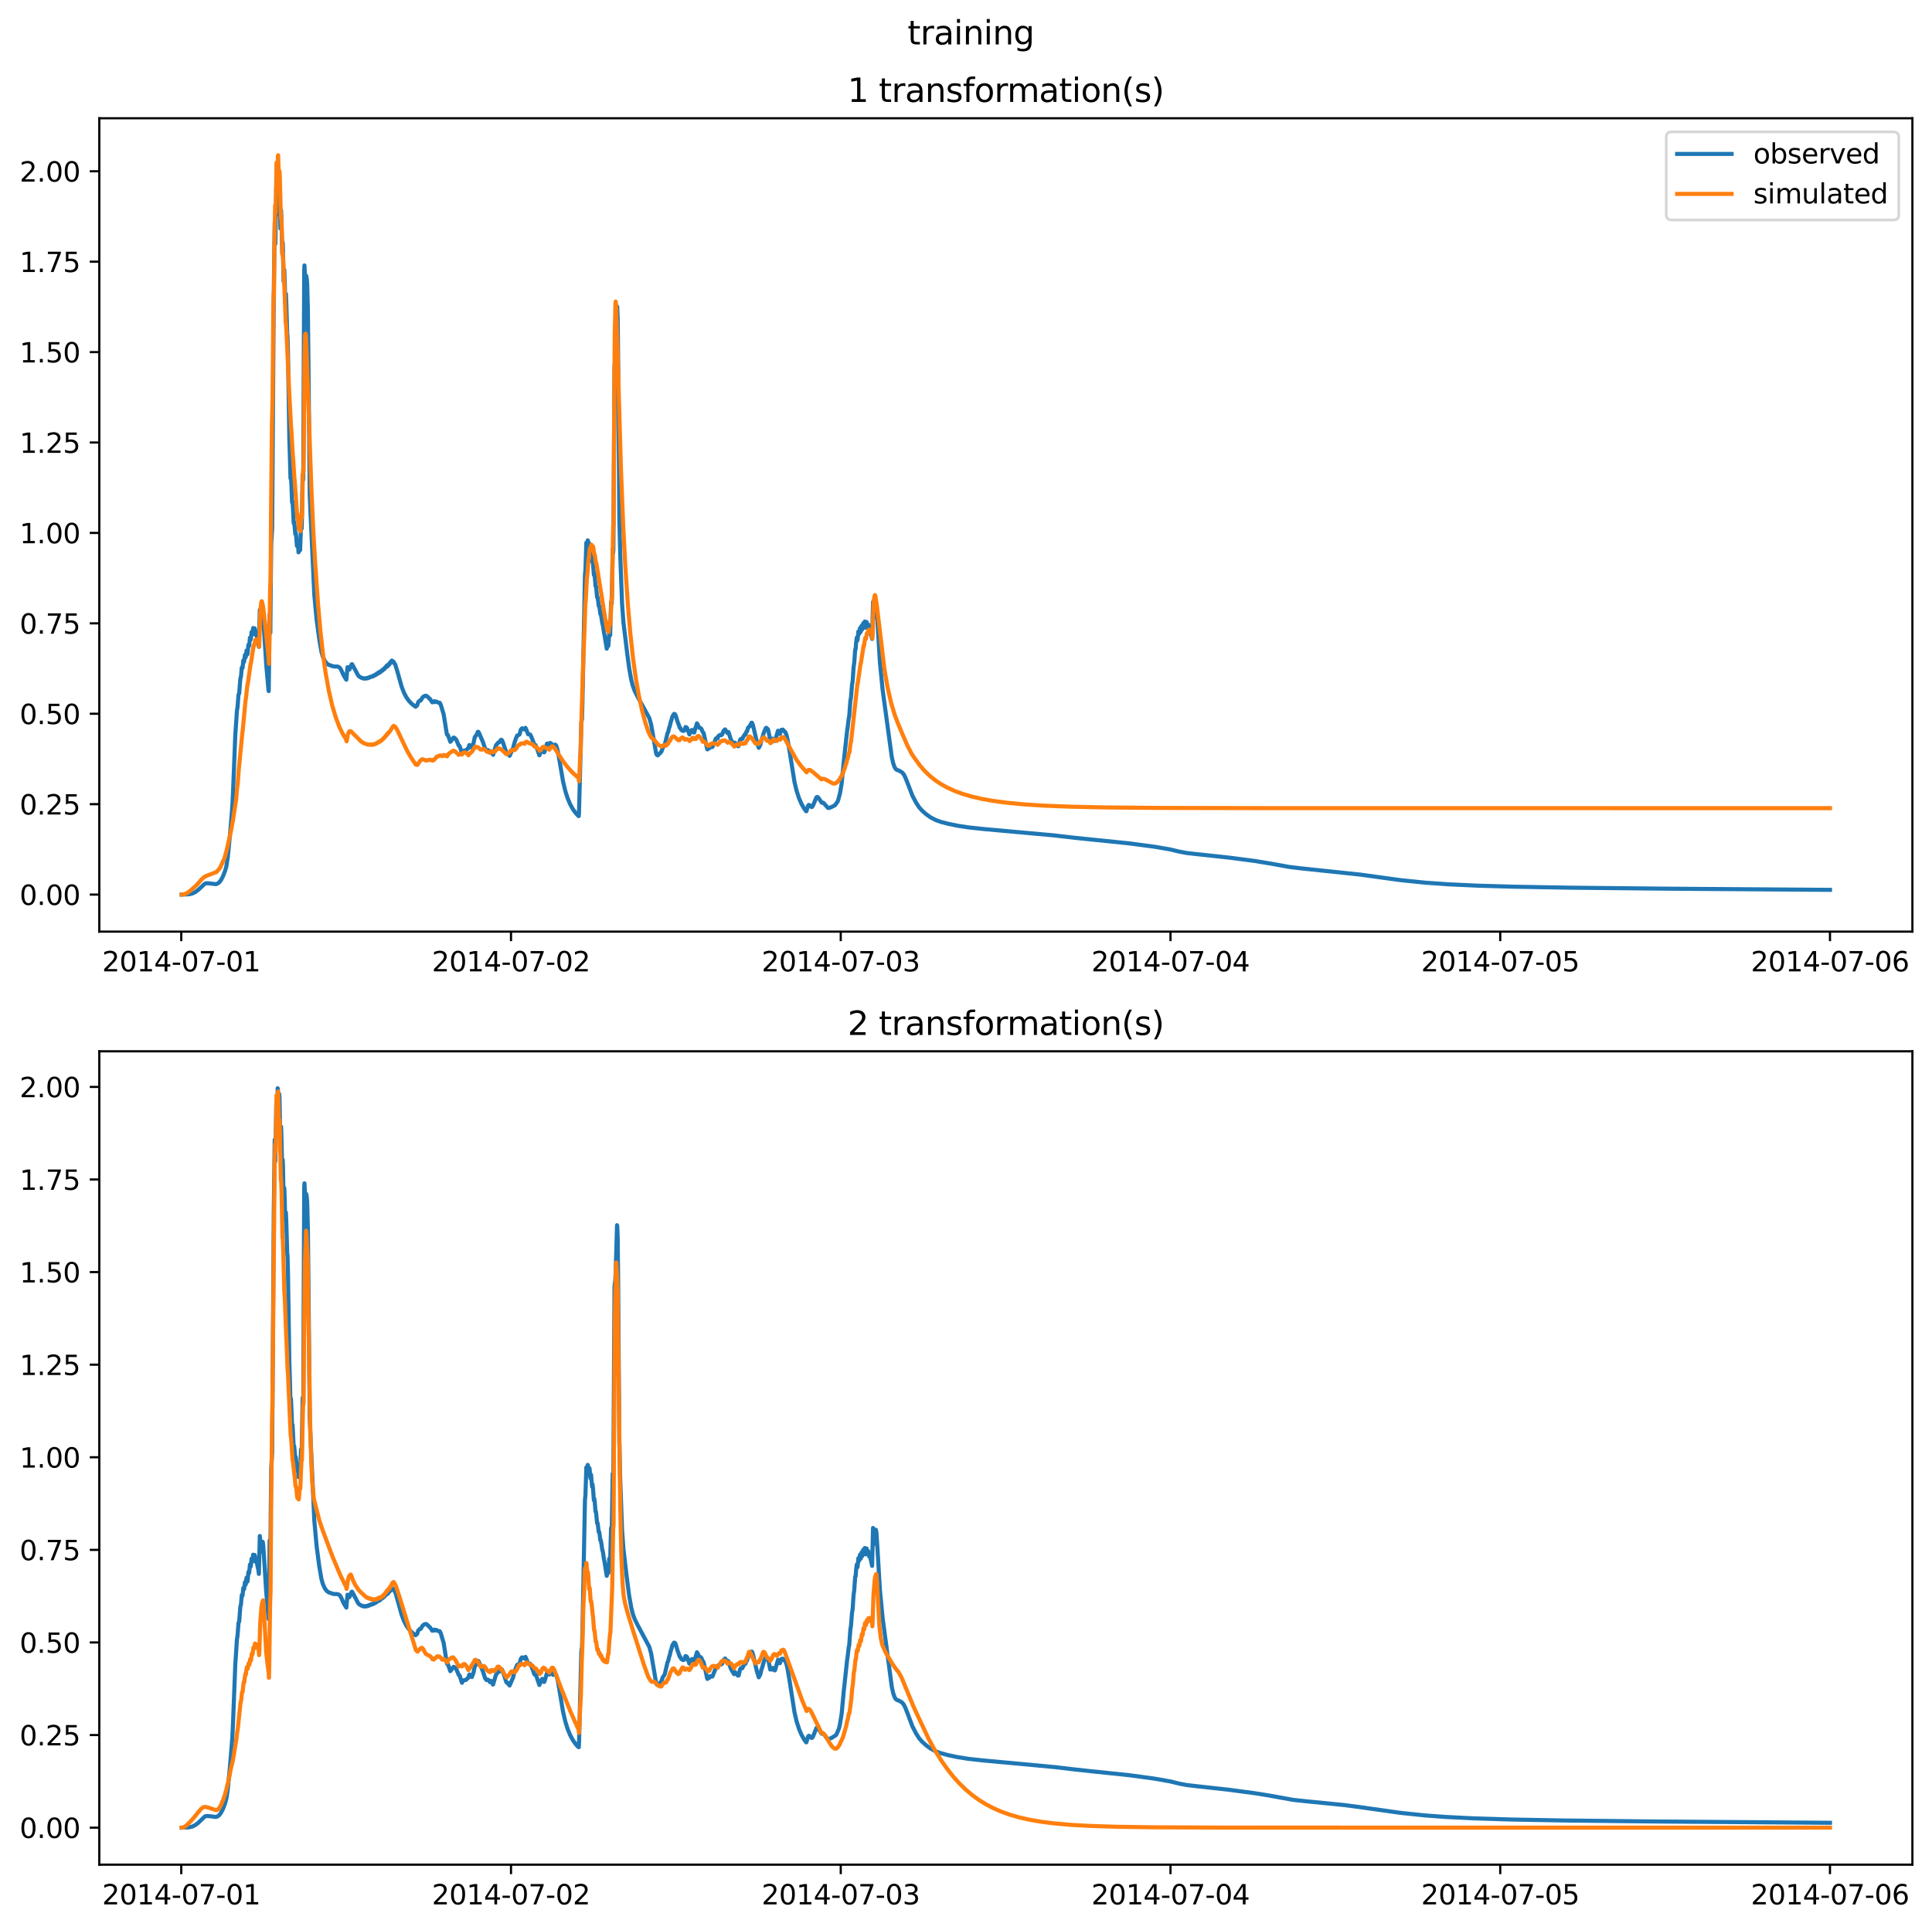 <?xml version="1.0" encoding="utf-8" standalone="no"?>
<!DOCTYPE svg PUBLIC "-//W3C//DTD SVG 1.1//EN"
  "http://www.w3.org/Graphics/SVG/1.1/DTD/svg11.dtd">
<svg xmlns:xlink="http://www.w3.org/1999/xlink" width="709.489pt" height="708.798pt" viewBox="0 0 709.489 708.798" xmlns="http://www.w3.org/2000/svg" version="1.1">
 <defs>
  <style type="text/css">*{stroke-linejoin: round; stroke-linecap: butt}</style>
 </defs>
 <g id="figure_1">
  <g id="patch_1">
   <path d="M 0 708.798 
L 709.489 708.798 
L 709.489 0 
L 0 0 
z
" style="fill: #ffffff"/>
  </g>
  <g id="axes_1">
   <g id="patch_2">
    <path d="M 36.466 342.2 
L 702.289 342.2 
L 702.289 43.44 
L 36.466 43.44 
z
" style="fill: #ffffff"/>
   </g>
   <g id="matplotlib.axis_1">
    <g id="xtick_1">
     <g id="line2d_1">
      <defs>
       <path id="mddfd7a9078" d="M 0 0 
L 0 3.5 
" style="stroke: #000000; stroke-width: 0.8"/>
      </defs>
      <g>
       <use xlink:href="#mddfd7a9078" x="66.562" y="342.2" style="stroke: #000000; stroke-width: 0.8"/>
      </g>
     </g>
     <g id="text_1">
      <!-- 2014-07-01 -->
      <g transform="translate(37.504 356.798) scale(0.1 -0.1)">
       <defs>
        <path id="DejaVuSans-32" d="M 1228 531 
L 3431 531 
L 3431 0 
L 469 0 
L 469 531 
Q 828 903 1448 1529 
Q 2069 2156 2228 2338 
Q 2531 2678 2651 2914 
Q 2772 3150 2772 3378 
Q 2772 3750 2511 3984 
Q 2250 4219 1831 4219 
Q 1534 4219 1204 4116 
Q 875 4013 500 3803 
L 500 4441 
Q 881 4594 1212 4672 
Q 1544 4750 1819 4750 
Q 2544 4750 2975 4387 
Q 3406 4025 3406 3419 
Q 3406 3131 3298 2873 
Q 3191 2616 2906 2266 
Q 2828 2175 2409 1742 
Q 1991 1309 1228 531 
z
" transform="scale(0.016)"/>
        <path id="DejaVuSans-30" d="M 2034 4250 
Q 1547 4250 1301 3770 
Q 1056 3291 1056 2328 
Q 1056 1369 1301 889 
Q 1547 409 2034 409 
Q 2525 409 2770 889 
Q 3016 1369 3016 2328 
Q 3016 3291 2770 3770 
Q 2525 4250 2034 4250 
z
M 2034 4750 
Q 2819 4750 3233 4129 
Q 3647 3509 3647 2328 
Q 3647 1150 3233 529 
Q 2819 -91 2034 -91 
Q 1250 -91 836 529 
Q 422 1150 422 2328 
Q 422 3509 836 4129 
Q 1250 4750 2034 4750 
z
" transform="scale(0.016)"/>
        <path id="DejaVuSans-31" d="M 794 531 
L 1825 531 
L 1825 4091 
L 703 3866 
L 703 4441 
L 1819 4666 
L 2450 4666 
L 2450 531 
L 3481 531 
L 3481 0 
L 794 0 
L 794 531 
z
" transform="scale(0.016)"/>
        <path id="DejaVuSans-34" d="M 2419 4116 
L 825 1625 
L 2419 1625 
L 2419 4116 
z
M 2253 4666 
L 3047 4666 
L 3047 1625 
L 3713 1625 
L 3713 1100 
L 3047 1100 
L 3047 0 
L 2419 0 
L 2419 1100 
L 313 1100 
L 313 1709 
L 2253 4666 
z
" transform="scale(0.016)"/>
        <path id="DejaVuSans-2d" d="M 313 2009 
L 1997 2009 
L 1997 1497 
L 313 1497 
L 313 2009 
z
" transform="scale(0.016)"/>
        <path id="DejaVuSans-37" d="M 525 4666 
L 3525 4666 
L 3525 4397 
L 1831 0 
L 1172 0 
L 2766 4134 
L 525 4134 
L 525 4666 
z
" transform="scale(0.016)"/>
       </defs>
       <use xlink:href="#DejaVuSans-32"/>
       <use xlink:href="#DejaVuSans-30" x="63.623"/>
       <use xlink:href="#DejaVuSans-31" x="127.246"/>
       <use xlink:href="#DejaVuSans-34" x="190.869"/>
       <use xlink:href="#DejaVuSans-2d" x="254.492"/>
       <use xlink:href="#DejaVuSans-30" x="290.576"/>
       <use xlink:href="#DejaVuSans-37" x="354.199"/>
       <use xlink:href="#DejaVuSans-2d" x="417.822"/>
       <use xlink:href="#DejaVuSans-30" x="453.906"/>
       <use xlink:href="#DejaVuSans-31" x="517.529"/>
      </g>
     </g>
    </g>
    <g id="xtick_2">
     <g id="line2d_2">
      <g>
       <use xlink:href="#mddfd7a9078" x="187.655" y="342.2" style="stroke: #000000; stroke-width: 0.8"/>
      </g>
     </g>
     <g id="text_2">
      <!-- 2014-07-02 -->
      <g transform="translate(158.597 356.798) scale(0.1 -0.1)">
       <use xlink:href="#DejaVuSans-32"/>
       <use xlink:href="#DejaVuSans-30" x="63.623"/>
       <use xlink:href="#DejaVuSans-31" x="127.246"/>
       <use xlink:href="#DejaVuSans-34" x="190.869"/>
       <use xlink:href="#DejaVuSans-2d" x="254.492"/>
       <use xlink:href="#DejaVuSans-30" x="290.576"/>
       <use xlink:href="#DejaVuSans-37" x="354.199"/>
       <use xlink:href="#DejaVuSans-2d" x="417.822"/>
       <use xlink:href="#DejaVuSans-30" x="453.906"/>
       <use xlink:href="#DejaVuSans-32" x="517.529"/>
      </g>
     </g>
    </g>
    <g id="xtick_3">
     <g id="line2d_3">
      <g>
       <use xlink:href="#mddfd7a9078" x="308.747" y="342.2" style="stroke: #000000; stroke-width: 0.8"/>
      </g>
     </g>
     <g id="text_3">
      <!-- 2014-07-03 -->
      <g transform="translate(279.689 356.798) scale(0.1 -0.1)">
       <defs>
        <path id="DejaVuSans-33" d="M 2597 2516 
Q 3050 2419 3304 2112 
Q 3559 1806 3559 1356 
Q 3559 666 3084 287 
Q 2609 -91 1734 -91 
Q 1441 -91 1130 -33 
Q 819 25 488 141 
L 488 750 
Q 750 597 1062 519 
Q 1375 441 1716 441 
Q 2309 441 2620 675 
Q 2931 909 2931 1356 
Q 2931 1769 2642 2001 
Q 2353 2234 1838 2234 
L 1294 2234 
L 1294 2753 
L 1863 2753 
Q 2328 2753 2575 2939 
Q 2822 3125 2822 3475 
Q 2822 3834 2567 4026 
Q 2313 4219 1838 4219 
Q 1578 4219 1281 4162 
Q 984 4106 628 3988 
L 628 4550 
Q 988 4650 1302 4700 
Q 1616 4750 1894 4750 
Q 2613 4750 3031 4423 
Q 3450 4097 3450 3541 
Q 3450 3153 3228 2886 
Q 3006 2619 2597 2516 
z
" transform="scale(0.016)"/>
       </defs>
       <use xlink:href="#DejaVuSans-32"/>
       <use xlink:href="#DejaVuSans-30" x="63.623"/>
       <use xlink:href="#DejaVuSans-31" x="127.246"/>
       <use xlink:href="#DejaVuSans-34" x="190.869"/>
       <use xlink:href="#DejaVuSans-2d" x="254.492"/>
       <use xlink:href="#DejaVuSans-30" x="290.576"/>
       <use xlink:href="#DejaVuSans-37" x="354.199"/>
       <use xlink:href="#DejaVuSans-2d" x="417.822"/>
       <use xlink:href="#DejaVuSans-30" x="453.906"/>
       <use xlink:href="#DejaVuSans-33" x="517.529"/>
      </g>
     </g>
    </g>
    <g id="xtick_4">
     <g id="line2d_4">
      <g>
       <use xlink:href="#mddfd7a9078" x="429.84" y="342.2" style="stroke: #000000; stroke-width: 0.8"/>
      </g>
     </g>
     <g id="text_4">
      <!-- 2014-07-04 -->
      <g transform="translate(400.782 356.798) scale(0.1 -0.1)">
       <use xlink:href="#DejaVuSans-32"/>
       <use xlink:href="#DejaVuSans-30" x="63.623"/>
       <use xlink:href="#DejaVuSans-31" x="127.246"/>
       <use xlink:href="#DejaVuSans-34" x="190.869"/>
       <use xlink:href="#DejaVuSans-2d" x="254.492"/>
       <use xlink:href="#DejaVuSans-30" x="290.576"/>
       <use xlink:href="#DejaVuSans-37" x="354.199"/>
       <use xlink:href="#DejaVuSans-2d" x="417.822"/>
       <use xlink:href="#DejaVuSans-30" x="453.906"/>
       <use xlink:href="#DejaVuSans-34" x="517.529"/>
      </g>
     </g>
    </g>
    <g id="xtick_5">
     <g id="line2d_5">
      <g>
       <use xlink:href="#mddfd7a9078" x="550.932" y="342.2" style="stroke: #000000; stroke-width: 0.8"/>
      </g>
     </g>
     <g id="text_5">
      <!-- 2014-07-05 -->
      <g transform="translate(521.874 356.798) scale(0.1 -0.1)">
       <defs>
        <path id="DejaVuSans-35" d="M 691 4666 
L 3169 4666 
L 3169 4134 
L 1269 4134 
L 1269 2991 
Q 1406 3038 1543 3061 
Q 1681 3084 1819 3084 
Q 2600 3084 3056 2656 
Q 3513 2228 3513 1497 
Q 3513 744 3044 326 
Q 2575 -91 1722 -91 
Q 1428 -91 1123 -41 
Q 819 9 494 109 
L 494 744 
Q 775 591 1075 516 
Q 1375 441 1709 441 
Q 2250 441 2565 725 
Q 2881 1009 2881 1497 
Q 2881 1984 2565 2268 
Q 2250 2553 1709 2553 
Q 1456 2553 1204 2497 
Q 953 2441 691 2322 
L 691 4666 
z
" transform="scale(0.016)"/>
       </defs>
       <use xlink:href="#DejaVuSans-32"/>
       <use xlink:href="#DejaVuSans-30" x="63.623"/>
       <use xlink:href="#DejaVuSans-31" x="127.246"/>
       <use xlink:href="#DejaVuSans-34" x="190.869"/>
       <use xlink:href="#DejaVuSans-2d" x="254.492"/>
       <use xlink:href="#DejaVuSans-30" x="290.576"/>
       <use xlink:href="#DejaVuSans-37" x="354.199"/>
       <use xlink:href="#DejaVuSans-2d" x="417.822"/>
       <use xlink:href="#DejaVuSans-30" x="453.906"/>
       <use xlink:href="#DejaVuSans-35" x="517.529"/>
      </g>
     </g>
    </g>
    <g id="xtick_6">
     <g id="line2d_6">
      <g>
       <use xlink:href="#mddfd7a9078" x="672.025" y="342.2" style="stroke: #000000; stroke-width: 0.8"/>
      </g>
     </g>
     <g id="text_6">
      <!-- 2014-07-06 -->
      <g transform="translate(642.967 356.798) scale(0.1 -0.1)">
       <defs>
        <path id="DejaVuSans-36" d="M 2113 2584 
Q 1688 2584 1439 2293 
Q 1191 2003 1191 1497 
Q 1191 994 1439 701 
Q 1688 409 2113 409 
Q 2538 409 2786 701 
Q 3034 994 3034 1497 
Q 3034 2003 2786 2293 
Q 2538 2584 2113 2584 
z
M 3366 4563 
L 3366 3988 
Q 3128 4100 2886 4159 
Q 2644 4219 2406 4219 
Q 1781 4219 1451 3797 
Q 1122 3375 1075 2522 
Q 1259 2794 1537 2939 
Q 1816 3084 2150 3084 
Q 2853 3084 3261 2657 
Q 3669 2231 3669 1497 
Q 3669 778 3244 343 
Q 2819 -91 2113 -91 
Q 1303 -91 875 529 
Q 447 1150 447 2328 
Q 447 3434 972 4092 
Q 1497 4750 2381 4750 
Q 2619 4750 2861 4703 
Q 3103 4656 3366 4563 
z
" transform="scale(0.016)"/>
       </defs>
       <use xlink:href="#DejaVuSans-32"/>
       <use xlink:href="#DejaVuSans-30" x="63.623"/>
       <use xlink:href="#DejaVuSans-31" x="127.246"/>
       <use xlink:href="#DejaVuSans-34" x="190.869"/>
       <use xlink:href="#DejaVuSans-2d" x="254.492"/>
       <use xlink:href="#DejaVuSans-30" x="290.576"/>
       <use xlink:href="#DejaVuSans-37" x="354.199"/>
       <use xlink:href="#DejaVuSans-2d" x="417.822"/>
       <use xlink:href="#DejaVuSans-30" x="453.906"/>
       <use xlink:href="#DejaVuSans-36" x="517.529"/>
      </g>
     </g>
    </g>
   </g>
   <g id="matplotlib.axis_2">
    <g id="ytick_1">
     <g id="line2d_7">
      <defs>
       <path id="mbafa2e0a31" d="M 0 0 
L -3.5 0 
" style="stroke: #000000; stroke-width: 0.8"/>
      </defs>
      <g>
       <use xlink:href="#mbafa2e0a31" x="36.466" y="328.597" style="stroke: #000000; stroke-width: 0.8"/>
      </g>
     </g>
     <g id="text_7">
      <!-- 0.00 -->
      <g transform="translate(7.2 332.396) scale(0.1 -0.1)">
       <defs>
        <path id="DejaVuSans-2e" d="M 684 794 
L 1344 794 
L 1344 0 
L 684 0 
L 684 794 
z
" transform="scale(0.016)"/>
       </defs>
       <use xlink:href="#DejaVuSans-30"/>
       <use xlink:href="#DejaVuSans-2e" x="63.623"/>
       <use xlink:href="#DejaVuSans-30" x="95.41"/>
       <use xlink:href="#DejaVuSans-30" x="159.033"/>
      </g>
     </g>
    </g>
    <g id="ytick_2">
     <g id="line2d_8">
      <g>
       <use xlink:href="#mbafa2e0a31" x="36.466" y="295.386" style="stroke: #000000; stroke-width: 0.8"/>
      </g>
     </g>
     <g id="text_8">
      <!-- 0.25 -->
      <g transform="translate(7.2 299.185) scale(0.1 -0.1)">
       <use xlink:href="#DejaVuSans-30"/>
       <use xlink:href="#DejaVuSans-2e" x="63.623"/>
       <use xlink:href="#DejaVuSans-32" x="95.41"/>
       <use xlink:href="#DejaVuSans-35" x="159.033"/>
      </g>
     </g>
    </g>
    <g id="ytick_3">
     <g id="line2d_9">
      <g>
       <use xlink:href="#mbafa2e0a31" x="36.466" y="262.175" style="stroke: #000000; stroke-width: 0.8"/>
      </g>
     </g>
     <g id="text_9">
      <!-- 0.50 -->
      <g transform="translate(7.2 265.975) scale(0.1 -0.1)">
       <use xlink:href="#DejaVuSans-30"/>
       <use xlink:href="#DejaVuSans-2e" x="63.623"/>
       <use xlink:href="#DejaVuSans-35" x="95.41"/>
       <use xlink:href="#DejaVuSans-30" x="159.033"/>
      </g>
     </g>
    </g>
    <g id="ytick_4">
     <g id="line2d_10">
      <g>
       <use xlink:href="#mbafa2e0a31" x="36.466" y="228.965" style="stroke: #000000; stroke-width: 0.8"/>
      </g>
     </g>
     <g id="text_10">
      <!-- 0.75 -->
      <g transform="translate(7.2 232.764) scale(0.1 -0.1)">
       <use xlink:href="#DejaVuSans-30"/>
       <use xlink:href="#DejaVuSans-2e" x="63.623"/>
       <use xlink:href="#DejaVuSans-37" x="95.41"/>
       <use xlink:href="#DejaVuSans-35" x="159.033"/>
      </g>
     </g>
    </g>
    <g id="ytick_5">
     <g id="line2d_11">
      <g>
       <use xlink:href="#mbafa2e0a31" x="36.466" y="195.754" style="stroke: #000000; stroke-width: 0.8"/>
      </g>
     </g>
     <g id="text_11">
      <!-- 1.00 -->
      <g transform="translate(7.2 199.553) scale(0.1 -0.1)">
       <use xlink:href="#DejaVuSans-31"/>
       <use xlink:href="#DejaVuSans-2e" x="63.623"/>
       <use xlink:href="#DejaVuSans-30" x="95.41"/>
       <use xlink:href="#DejaVuSans-30" x="159.033"/>
      </g>
     </g>
    </g>
    <g id="ytick_6">
     <g id="line2d_12">
      <g>
       <use xlink:href="#mbafa2e0a31" x="36.466" y="162.544" style="stroke: #000000; stroke-width: 0.8"/>
      </g>
     </g>
     <g id="text_12">
      <!-- 1.25 -->
      <g transform="translate(7.2 166.343) scale(0.1 -0.1)">
       <use xlink:href="#DejaVuSans-31"/>
       <use xlink:href="#DejaVuSans-2e" x="63.623"/>
       <use xlink:href="#DejaVuSans-32" x="95.41"/>
       <use xlink:href="#DejaVuSans-35" x="159.033"/>
      </g>
     </g>
    </g>
    <g id="ytick_7">
     <g id="line2d_13">
      <g>
       <use xlink:href="#mbafa2e0a31" x="36.466" y="129.333" style="stroke: #000000; stroke-width: 0.8"/>
      </g>
     </g>
     <g id="text_13">
      <!-- 1.50 -->
      <g transform="translate(7.2 133.132) scale(0.1 -0.1)">
       <use xlink:href="#DejaVuSans-31"/>
       <use xlink:href="#DejaVuSans-2e" x="63.623"/>
       <use xlink:href="#DejaVuSans-35" x="95.41"/>
       <use xlink:href="#DejaVuSans-30" x="159.033"/>
      </g>
     </g>
    </g>
    <g id="ytick_8">
     <g id="line2d_14">
      <g>
       <use xlink:href="#mbafa2e0a31" x="36.466" y="96.123" style="stroke: #000000; stroke-width: 0.8"/>
      </g>
     </g>
     <g id="text_14">
      <!-- 1.75 -->
      <g transform="translate(7.2 99.922) scale(0.1 -0.1)">
       <use xlink:href="#DejaVuSans-31"/>
       <use xlink:href="#DejaVuSans-2e" x="63.623"/>
       <use xlink:href="#DejaVuSans-37" x="95.41"/>
       <use xlink:href="#DejaVuSans-35" x="159.033"/>
      </g>
     </g>
    </g>
    <g id="ytick_9">
     <g id="line2d_15">
      <g>
       <use xlink:href="#mbafa2e0a31" x="36.466" y="62.912" style="stroke: #000000; stroke-width: 0.8"/>
      </g>
     </g>
     <g id="text_15">
      <!-- 2.00 -->
      <g transform="translate(7.2 66.711) scale(0.1 -0.1)">
       <use xlink:href="#DejaVuSans-32"/>
       <use xlink:href="#DejaVuSans-2e" x="63.623"/>
       <use xlink:href="#DejaVuSans-30" x="95.41"/>
       <use xlink:href="#DejaVuSans-30" x="159.033"/>
      </g>
     </g>
    </g>
   </g>
   <g id="line2d_16">
    <path d="M 66.73 328.597 
L 69.421 328.487 
L 70.599 328.209 
L 71.692 327.698 
L 72.869 326.806 
L 75.224 324.596 
L 75.812 324.417 
L 76.737 324.464 
L 79.26 324.767 
L 79.933 324.542 
L 80.521 324.09 
L 81.11 323.329 
L 81.867 321.92 
L 82.708 319.742 
L 83.128 318.183 
L 83.633 314.984 
L 84.474 306.448 
L 85.315 296.284 
L 85.567 291.18 
L 86.408 270.006 
L 86.744 265.137 
L 86.997 261.204 
L 87.249 259.565 
L 87.585 255.179 
L 87.753 254.769 
L 87.837 254.696 
L 88.006 252.519 
L 88.258 249.367 
L 88.51 248.406 
L 88.762 245.307 
L 88.847 245.091 
L 89.015 245.469 
L 89.099 245.128 
L 89.351 242.602 
L 89.435 242.518 
L 89.603 243.144 
L 89.687 242.844 
L 89.94 240.565 
L 90.024 240.607 
L 90.192 241.475 
L 90.276 241.237 
L 90.528 238.959 
L 90.612 238.986 
L 90.865 240.336 
L 90.949 239.944 
L 91.201 236.978 
L 91.285 236.821 
L 91.453 237.319 
L 91.537 236.921 
L 91.79 234.238 
L 91.874 234.248 
L 92.042 234.969 
L 92.126 234.675 
L 92.378 232.136 
L 92.462 232.212 
L 92.631 233.131 
L 92.715 232.889 
L 92.967 230.69 
L 93.051 230.891 
L 93.219 232.074 
L 93.303 232.032 
L 93.556 230.811 
L 93.724 231.68 
L 93.976 233.314 
L 94.144 232.765 
L 94.228 232.847 
L 94.397 233.916 
L 94.649 235.253 
L 94.817 235.811 
L 95.069 237.59 
L 95.406 223.99 
L 95.49 224.689 
L 95.826 229.657 
L 95.91 229.46 
L 96.415 226.045 
L 96.499 226.176 
L 96.667 227.449 
L 97.088 233.538 
L 97.76 243.969 
L 98.601 253.539 
L 98.685 253.851 
L 99.022 225.621 
L 99.106 226.724 
L 99.274 232.419 
L 99.442 213.385 
L 99.61 199.676 
L 99.947 194.264 
L 100.535 108.105 
L 100.872 81.905 
L 101.124 89.58 
L 101.46 69.019 
L 101.713 78.73 
L 101.797 75.335 
L 101.965 63.403 
L 102.049 63.847 
L 102.301 75.557 
L 102.385 73.739 
L 102.554 65.491 
L 102.638 66.659 
L 102.974 83.926 
L 103.058 83.135 
L 103.226 77.175 
L 103.394 82.742 
L 103.647 93.056 
L 103.815 89.027 
L 103.899 90.735 
L 104.151 103.349 
L 104.235 103.109 
L 104.404 99.159 
L 104.572 103.773 
L 104.74 111.059 
L 104.824 111.038 
L 104.992 107.937 
L 105.16 112.009 
L 105.497 123.161 
L 105.581 123.226 
L 105.749 129.034 
L 106.254 161.385 
L 106.422 166.511 
L 106.674 175.723 
L 106.842 174.722 
L 107.01 178.073 
L 107.263 184.576 
L 107.347 184.081 
L 107.431 184.109 
L 107.599 187.074 
L 107.851 192.151 
L 108.02 191.692 
L 108.188 193.332 
L 108.44 196.187 
L 108.608 195.657 
L 108.776 197.034 
L 109.029 200.522 
L 109.113 200.313 
L 109.281 198.52 
L 109.365 198.888 
L 109.617 202.876 
L 109.701 202.446 
L 109.87 199.493 
L 109.954 199.518 
L 110.206 202.114 
L 110.542 192.895 
L 110.626 193.308 
L 110.795 194.157 
L 111.131 174.459 
L 111.299 176.294 
L 111.383 175.884 
L 111.551 133.351 
L 111.72 98.879 
L 111.804 97.491 
L 112.14 103.346 
L 112.392 101.382 
L 112.476 101.345 
L 112.645 102.303 
L 112.813 104.231 
L 113.065 114.059 
L 113.317 137.65 
L 113.738 181.526 
L 114.074 189.451 
L 115.42 218.426 
L 116.261 227.543 
L 117.27 235.036 
L 118.026 239.333 
L 118.531 241.146 
L 119.288 242.782 
L 119.961 243.661 
L 120.633 244.169 
L 122.399 244.769 
L 122.904 244.822 
L 123.661 244.83 
L 123.997 244.82 
L 124.754 245.226 
L 125.258 246.014 
L 126.183 248.053 
L 127.108 249.586 
L 127.192 249.669 
L 127.361 247.668 
L 127.613 245.08 
L 127.697 245.052 
L 128.202 245.98 
L 128.37 245.857 
L 129.127 243.999 
L 129.295 243.968 
L 129.547 244.392 
L 131.565 248.171 
L 131.818 248.363 
L 132.154 248.7 
L 132.406 248.774 
L 132.743 248.985 
L 132.995 248.972 
L 133.415 249.233 
L 133.668 249.156 
L 133.92 249.287 
L 134.256 249.099 
L 134.508 249.238 
L 134.845 249.009 
L 135.097 249.12 
L 135.434 248.823 
L 135.686 248.905 
L 136.022 248.555 
L 136.443 248.621 
L 136.695 248.376 
L 136.947 248.445 
L 137.284 248.056 
L 137.536 248.169 
L 137.872 247.762 
L 138.124 247.86 
L 138.377 247.405 
L 138.545 247.42 
L 138.713 247.453 
L 139.049 246.922 
L 139.218 247.062 
L 139.386 247.152 
L 139.722 246.597 
L 139.974 246.671 
L 140.311 246.116 
L 140.563 246.249 
L 140.899 245.667 
L 141.152 245.777 
L 141.488 245.081 
L 141.74 245.167 
L 142.077 244.412 
L 142.245 244.608 
L 142.413 244.723 
L 142.75 243.919 
L 143.002 244.026 
L 143.254 243.276 
L 143.338 243.269 
L 143.59 243.475 
L 143.843 242.659 
L 143.927 242.637 
L 144.347 242.94 
L 144.515 243.052 
L 145.188 244.224 
L 145.861 246.412 
L 147.543 252.383 
L 148.384 254.514 
L 149.225 256.119 
L 150.15 257.431 
L 151.159 258.49 
L 152.588 259.598 
L 152.756 259.478 
L 153.093 259.149 
L 153.177 259.138 
L 153.345 258.641 
L 153.597 257.859 
L 153.934 257.606 
L 154.186 257.285 
L 154.522 257.282 
L 155.195 256.128 
L 155.952 255.597 
L 156.204 255.651 
L 156.372 255.607 
L 156.541 255.557 
L 156.709 255.699 
L 156.961 255.918 
L 157.213 256.049 
L 157.634 256.612 
L 157.886 256.695 
L 158.307 257.32 
L 158.727 257.967 
L 159.063 257.734 
L 159.316 257.909 
L 159.568 257.554 
L 159.736 257.66 
L 159.904 257.853 
L 160.241 257.699 
L 160.745 257.996 
L 160.997 258.054 
L 161.166 258.165 
L 161.418 258.1 
L 161.586 258.314 
L 161.922 259.055 
L 162.932 262.409 
L 164.109 269.747 
L 164.277 269.96 
L 164.445 269.934 
L 164.613 270.331 
L 165.37 272.473 
L 165.538 272.31 
L 166.548 270.913 
L 166.968 271.06 
L 167.557 271.722 
L 168.061 272.89 
L 168.482 273.881 
L 168.65 273.872 
L 168.818 274.124 
L 169.491 276.189 
L 169.659 276.645 
L 169.827 276.324 
L 170.079 275.834 
L 170.416 275.718 
L 171.089 275.641 
L 171.509 275.222 
L 171.761 274.961 
L 172.014 274.837 
L 172.35 273.679 
L 172.434 273.661 
L 173.275 274.577 
L 173.864 273.064 
L 174.368 270.708 
L 174.704 270.306 
L 175.041 269.905 
L 175.461 268.817 
L 175.629 268.792 
L 175.882 269.157 
L 177.059 271.899 
L 177.311 272.47 
L 178.152 275.007 
L 178.657 275.677 
L 178.825 275.651 
L 179.077 275.475 
L 179.414 275.687 
L 179.582 275.811 
L 179.918 276.41 
L 180.002 276.303 
L 180.255 275.948 
L 180.423 276.048 
L 180.759 276.756 
L 181.095 277.253 
L 181.348 276.363 
L 182.105 273.832 
L 182.945 272.75 
L 183.45 272.6 
L 183.618 272.318 
L 183.87 271.822 
L 184.123 271.729 
L 184.375 271.924 
L 184.711 272.72 
L 185.973 276.491 
L 186.309 276.595 
L 186.73 277.168 
L 186.898 277.294 
L 187.15 277.627 
L 188.411 274.765 
L 188.916 272.88 
L 189.505 271.14 
L 189.673 270.757 
L 189.925 270.184 
L 190.346 270.067 
L 190.682 269.823 
L 190.766 269.781 
L 190.934 269.234 
L 191.271 267.999 
L 191.691 267.517 
L 191.859 267.599 
L 192.027 267.748 
L 192.364 267.729 
L 192.616 267.96 
L 192.952 267.346 
L 193.121 267.626 
L 193.962 269.726 
L 194.298 269.711 
L 194.55 269.8 
L 194.718 269.827 
L 194.971 270.298 
L 195.727 272.156 
L 196.232 273.643 
L 196.652 273.664 
L 196.989 274.365 
L 198.082 277.442 
L 198.839 275.687 
L 199.091 275.233 
L 199.343 275.649 
L 199.764 276.34 
L 199.848 276.337 
L 200.016 275.983 
L 200.857 273.147 
L 201.025 273.101 
L 201.362 273.21 
L 201.698 273.678 
L 202.034 272.89 
L 202.203 273.016 
L 202.455 273.166 
L 202.707 273.41 
L 203.128 273.811 
L 203.38 273.76 
L 203.884 273.512 
L 204.137 273.699 
L 204.389 274.205 
L 204.809 275.74 
L 205.314 278.503 
L 206.744 286.924 
L 207.584 290.475 
L 208.425 293.134 
L 209.35 295.353 
L 210.359 297.187 
L 211.369 298.586 
L 212.462 299.772 
L 212.546 299.748 
L 212.63 298.329 
L 213.471 265.624 
L 213.639 264.373 
L 213.723 264.332 
L 213.891 257.982 
L 214.816 211.003 
L 214.985 209.457 
L 215.321 199.346 
L 215.405 199.627 
L 215.573 201.774 
L 215.657 201.194 
L 215.825 198.485 
L 215.91 198.602 
L 216.162 202.07 
L 216.246 201.75 
L 216.414 199.607 
L 216.498 199.791 
L 216.835 203.312 
L 217.003 201.936 
L 217.087 202.282 
L 217.423 206.305 
L 217.591 205.476 
L 217.76 206.915 
L 218.096 211.214 
L 218.264 210.643 
L 218.432 212.032 
L 218.685 215.238 
L 218.769 215.168 
L 218.853 215.264 
L 219.021 216.8 
L 219.273 219.427 
L 219.441 219.29 
L 219.61 220.336 
L 219.862 222.571 
L 220.03 222.484 
L 220.198 223.389 
L 220.451 225.504 
L 220.619 225.509 
L 220.787 226.353 
L 221.207 229.126 
L 221.291 229.205 
L 221.46 230.068 
L 221.796 232.35 
L 221.964 233.079 
L 222.469 236.212 
L 222.721 237.661 
L 222.805 238.273 
L 222.889 238.035 
L 223.141 235.82 
L 223.226 236.053 
L 223.394 237.259 
L 223.478 236.432 
L 223.73 232.085 
L 223.814 232.07 
L 224.066 233.332 
L 224.235 226.607 
L 224.403 221.259 
L 224.487 220.933 
L 224.655 221.649 
L 224.991 201.664 
L 225.076 202.124 
L 225.16 203.076 
L 225.244 202.038 
L 225.664 134.556 
L 225.832 132.958 
L 225.916 132.697 
L 226.085 129.501 
L 226.589 112.518 
L 226.673 112.82 
L 226.842 117.342 
L 227.01 133.997 
L 227.43 190.105 
L 227.767 203.773 
L 228.439 221.742 
L 228.944 228.587 
L 230.289 239.753 
L 231.046 245.393 
L 231.803 249.623 
L 232.392 251.938 
L 233.064 253.767 
L 234.242 256.101 
L 238.446 263.754 
L 239.119 266.146 
L 240.969 276.793 
L 241.221 277.29 
L 241.558 277.473 
L 241.726 277.33 
L 242.062 276.881 
L 242.399 276.68 
L 242.735 276.224 
L 242.903 276.064 
L 243.408 274.599 
L 243.996 273.842 
L 244.164 273.399 
L 244.837 270.537 
L 245.089 269.406 
L 245.342 268.947 
L 245.762 267.227 
L 245.93 266.869 
L 246.351 265.061 
L 246.519 264.668 
L 246.939 263.133 
L 247.528 262.228 
L 247.865 262.329 
L 248.117 262.765 
L 248.874 265.279 
L 249.21 266.081 
L 249.63 267.298 
L 249.799 267.309 
L 250.051 267.895 
L 250.219 268.15 
L 250.64 268.403 
L 250.892 268.49 
L 251.312 268.347 
L 251.48 267.846 
L 251.733 267.067 
L 251.901 267.069 
L 252.321 267.403 
L 253.162 269.767 
L 253.583 268.776 
L 253.751 268.757 
L 254.087 268.118 
L 254.255 268.322 
L 254.676 269.035 
L 254.928 269.095 
L 255.096 268.503 
L 255.433 267.23 
L 255.601 266.915 
L 255.937 265.7 
L 256.106 265.91 
L 256.778 267.314 
L 257.115 267.38 
L 257.367 267.482 
L 257.619 267.81 
L 257.871 268.464 
L 258.124 268.97 
L 258.292 269.089 
L 258.544 269.883 
L 259.721 275.2 
L 259.806 275.258 
L 260.226 274.677 
L 260.478 274.86 
L 260.815 274.261 
L 261.487 274.429 
L 261.656 274.331 
L 262.16 273.082 
L 262.917 271.224 
L 263.169 271.077 
L 263.506 271.264 
L 263.842 270.31 
L 264.178 270.171 
L 264.431 269.921 
L 264.767 270.084 
L 265.103 269.838 
L 265.187 269.808 
L 265.356 269.378 
L 265.692 268.45 
L 266.281 267.927 
L 266.701 268.539 
L 267.122 269.269 
L 267.458 268.853 
L 267.626 269.142 
L 268.131 270.855 
L 268.467 271.771 
L 269.56 273.548 
L 269.897 272.801 
L 270.065 272.962 
L 270.99 274.072 
L 271.242 274.045 
L 271.41 273.385 
L 271.747 271.821 
L 272.083 271.389 
L 272.335 271.407 
L 272.588 271.436 
L 273.008 270.517 
L 273.176 270.384 
L 273.513 269.75 
L 273.765 269.797 
L 274.101 268.756 
L 274.353 268.64 
L 274.69 267.323 
L 274.942 267.089 
L 275.278 266.806 
L 275.615 266.207 
L 275.951 265.475 
L 276.119 265.464 
L 276.288 265.721 
L 276.54 266.547 
L 277.969 272.566 
L 278.642 274.684 
L 279.231 273.592 
L 279.651 271.748 
L 279.819 271.416 
L 280.492 269.14 
L 281.249 267.393 
L 281.417 267.337 
L 282.006 267.853 
L 282.258 268.885 
L 282.847 271.892 
L 282.931 271.856 
L 283.183 271.647 
L 283.435 271.891 
L 283.772 271.302 
L 283.94 271.506 
L 284.36 272.152 
L 284.529 272.186 
L 284.613 272.135 
L 284.781 271.613 
L 285.201 270.131 
L 285.706 268.415 
L 286.042 268.882 
L 286.379 269.611 
L 286.463 269.567 
L 286.883 268.127 
L 287.472 267.986 
L 288.481 269.068 
L 288.817 269.95 
L 289.238 271.771 
L 289.995 276.148 
L 291.761 287.233 
L 292.517 290.403 
L 293.442 293.246 
L 294.367 295.356 
L 295.292 296.963 
L 296.049 297.997 
L 296.133 297.982 
L 296.386 297.148 
L 296.806 295.826 
L 297.058 295.636 
L 297.311 295.793 
L 298.067 296.46 
L 298.32 296.299 
L 298.656 295.67 
L 299.833 292.852 
L 300.086 292.734 
L 300.338 292.825 
L 300.758 293.318 
L 301.767 294.856 
L 302.272 294.836 
L 302.608 295.117 
L 304.038 296.757 
L 304.458 296.781 
L 305.131 296.535 
L 306.561 295.838 
L 307.57 294.473 
L 307.822 293.819 
L 308.495 291.269 
L 309.083 287.768 
L 309.84 279.805 
L 311.102 268.339 
L 311.27 267.335 
L 311.69 263.762 
L 311.859 263.18 
L 312.027 260.858 
L 312.279 257.538 
L 312.531 255.994 
L 312.868 251.645 
L 313.12 250.237 
L 313.456 245.147 
L 313.709 243.412 
L 314.045 238.596 
L 314.213 238.452 
L 314.381 236.227 
L 314.634 234.218 
L 314.802 234.775 
L 314.886 235.185 
L 314.97 234.73 
L 315.222 231.943 
L 315.306 231.959 
L 315.474 232.896 
L 315.559 232.706 
L 315.811 230.695 
L 315.979 231.488 
L 316.063 232.106 
L 316.147 231.921 
L 316.399 229.868 
L 316.484 230.04 
L 316.652 231.176 
L 316.736 230.947 
L 316.988 228.951 
L 317.072 229.152 
L 317.24 230.349 
L 317.324 230.137 
L 317.577 228.285 
L 317.745 229.145 
L 317.913 230.574 
L 317.997 230.426 
L 318.25 228.48 
L 318.418 229.413 
L 318.586 230.259 
L 318.754 229.349 
L 318.838 229.39 
L 319.006 230.425 
L 319.175 231.343 
L 319.343 230.791 
L 319.427 230.88 
L 320.268 234.7 
L 320.604 221.107 
L 320.688 221.837 
L 321.025 226.877 
L 321.193 225.536 
L 321.529 221.955 
L 321.613 221.738 
L 321.697 221.846 
L 321.865 222.957 
L 322.202 227.985 
L 323.127 243.223 
L 324.136 253.46 
L 327.5 278.147 
L 328.004 280.339 
L 328.509 281.78 
L 329.013 282.564 
L 329.602 282.903 
L 330.022 282.984 
L 331.284 283.723 
L 331.872 284.424 
L 332.461 285.547 
L 333.302 287.684 
L 335.068 292.267 
L 336.413 294.821 
L 337.507 296.505 
L 338.6 297.734 
L 340.113 299.076 
L 341.711 300.22 
L 343.645 301.226 
L 345.411 301.868 
L 348.018 302.556 
L 351.634 303.299 
L 355.502 303.901 
L 361.136 304.507 
L 374.087 305.679 
L 386.7 306.816 
L 394.689 307.739 
L 402.089 308.498 
L 414.619 309.781 
L 423.869 311.005 
L 429.587 311.982 
L 433.371 312.879 
L 435.894 313.332 
L 440.015 313.796 
L 451.199 314.999 
L 460.785 316.247 
L 467.176 317.302 
L 473.399 318.436 
L 477.856 318.968 
L 499.468 321.25 
L 514.268 323.287 
L 523.35 324.218 
L 532.095 324.834 
L 542.691 325.321 
L 555.473 325.693 
L 576.58 326.062 
L 613.076 326.434 
L 672.025 326.856 
L 672.025 326.856 
" clip-path="url(#p14fbfedcf5)" style="fill: none; stroke: #1f77b4; stroke-width: 1.5; stroke-linecap: square"/>
   </g>
   <g id="line2d_17">
    <path d="M 66.73 328.597 
L 67.655 328.502 
L 68.58 328.102 
L 69.589 327.378 
L 70.01 327.079 
L 72.196 325.104 
L 72.701 324.535 
L 72.953 324.265 
L 74.046 322.987 
L 74.719 322.356 
L 75.56 321.836 
L 76.99 321.26 
L 79.512 320.306 
L 80.774 318.831 
L 82.456 315.166 
L 83.296 312.039 
L 84.978 304.483 
L 85.399 301.992 
L 85.483 301.771 
L 86.744 293.45 
L 87.081 289.369 
L 87.333 287.506 
L 87.669 282.836 
L 88.678 272.511 
L 89.015 268.918 
L 89.099 268.605 
L 90.192 257.003 
L 90.276 256.823 
L 90.865 251.466 
L 90.949 251.48 
L 92.042 243.714 
L 92.126 243.786 
L 93.135 237.146 
L 93.219 237.097 
L 93.303 237.244 
L 93.808 234.987 
L 93.976 235.5 
L 94.06 235.415 
L 94.313 234.813 
L 94.397 234.865 
L 94.649 235.527 
L 94.817 235.394 
L 94.985 235.652 
L 95.153 237.603 
L 95.238 236.186 
L 95.574 225.032 
L 95.91 221.39 
L 96.078 220.838 
L 96.163 220.864 
L 96.331 221.394 
L 96.667 223.233 
L 97.34 228.987 
L 98.685 241.925 
L 98.769 243.842 
L 98.853 241.229 
L 99.19 216.353 
L 99.358 213.262 
L 99.526 188.557 
L 99.863 155.805 
L 100.115 145.798 
L 100.367 113.813 
L 100.535 107.625 
L 100.619 108.246 
L 100.788 89.986 
L 101.04 75.46 
L 101.124 75.758 
L 101.208 78.218 
L 101.292 75.032 
L 101.544 59.741 
L 101.629 59.784 
L 101.797 65.76 
L 101.881 64.817 
L 102.049 57.217 
L 102.133 57.02 
L 102.301 61.657 
L 102.469 66.681 
L 102.638 62.871 
L 102.722 63.776 
L 102.974 73.405 
L 103.142 80.308 
L 103.226 79.219 
L 103.31 79.904 
L 103.479 84.181 
L 103.731 93.746 
L 103.815 92.973 
L 103.983 95.281 
L 104.488 106.788 
L 104.74 113.469 
L 104.908 118.531 
L 104.992 118.511 
L 105.16 121.01 
L 106.254 145.026 
L 106.506 149.424 
L 106.842 155.983 
L 107.094 159.767 
L 107.431 165.57 
L 107.683 168.991 
L 108.02 174.26 
L 108.272 177.417 
L 108.692 183.066 
L 109.029 188.009 
L 109.197 190.465 
L 109.281 190.384 
L 109.449 191.169 
L 109.617 193.004 
L 109.785 194.492 
L 109.954 193.011 
L 110.038 192.89 
L 110.122 193.053 
L 110.29 195.124 
L 110.374 194.351 
L 110.626 189.04 
L 110.71 188.459 
L 110.795 188.939 
L 110.879 190.087 
L 110.963 187.647 
L 111.215 174.33 
L 111.383 172.074 
L 111.467 173.178 
L 111.551 166.694 
L 111.804 132.881 
L 112.056 122.852 
L 112.224 122.574 
L 112.308 122.748 
L 112.476 125.355 
L 112.981 139.942 
L 114.326 179.063 
L 115.083 195.442 
L 115.756 207.06 
L 116.765 221.571 
L 117.69 232.051 
L 118.699 240.998 
L 119.54 246.936 
L 120.717 253.551 
L 121.979 259.067 
L 123.324 263.57 
L 124.586 266.908 
L 125.763 269.379 
L 126.94 271.332 
L 127.192 271.911 
L 127.277 272.297 
L 127.361 272.058 
L 127.697 269.93 
L 128.117 268.812 
L 128.37 268.603 
L 128.622 268.563 
L 128.874 268.618 
L 132.743 272.49 
L 132.995 272.539 
L 133.247 272.765 
L 133.415 272.935 
L 133.668 272.97 
L 134.677 273.395 
L 134.929 273.39 
L 135.181 273.554 
L 135.434 273.442 
L 135.602 273.511 
L 135.77 273.585 
L 136.022 273.43 
L 136.274 273.519 
L 136.443 273.607 
L 136.695 273.451 
L 136.863 273.502 
L 137.031 273.557 
L 137.284 273.338 
L 137.452 273.363 
L 137.62 273.394 
L 137.956 273.089 
L 138.209 273.142 
L 138.545 272.78 
L 138.797 272.811 
L 139.134 272.402 
L 139.302 272.426 
L 139.47 272.45 
L 139.806 272.047 
L 140.059 272.068 
L 140.395 271.572 
L 140.647 271.556 
L 140.984 270.987 
L 141.236 270.944 
L 141.572 270.31 
L 141.824 270.246 
L 142.161 269.558 
L 142.329 269.529 
L 142.413 269.62 
L 142.665 269.068 
L 142.918 268.851 
L 143.002 268.925 
L 144.347 266.756 
L 144.6 266.614 
L 145.188 266.994 
L 145.777 267.93 
L 146.786 270.047 
L 149.477 275.727 
L 150.991 278.336 
L 152.672 280.847 
L 152.841 280.842 
L 153.093 280.805 
L 153.261 280.986 
L 153.345 280.892 
L 153.681 280.244 
L 153.934 280.053 
L 154.27 279.454 
L 154.943 278.917 
L 155.279 278.877 
L 155.616 279.035 
L 155.868 279.137 
L 156.204 279.264 
L 156.372 279.348 
L 156.709 279.238 
L 156.961 279.314 
L 157.297 279.139 
L 157.466 279.177 
L 157.634 279.215 
L 157.97 279.045 
L 158.475 279.171 
L 158.643 279.311 
L 158.811 279.411 
L 159.147 279.163 
L 159.4 279.177 
L 159.736 278.638 
L 159.988 278.518 
L 160.325 278.003 
L 160.577 277.953 
L 161.082 277.675 
L 161.25 277.683 
L 161.586 277.476 
L 162.175 277.589 
L 162.427 277.78 
L 162.763 277.374 
L 163.1 277.319 
L 163.436 277.453 
L 163.688 277.669 
L 164.025 277.594 
L 164.193 277.818 
L 164.277 277.716 
L 164.613 276.992 
L 165.875 276.069 
L 166.043 276.042 
L 166.379 275.745 
L 166.716 275.8 
L 167.052 275.924 
L 168.313 277.125 
L 168.482 277.289 
L 168.818 276.989 
L 169.575 277.018 
L 169.659 277.147 
L 169.743 277.073 
L 170.079 276.507 
L 170.584 276.308 
L 170.92 276.437 
L 171.341 276.758 
L 171.593 276.954 
L 171.845 277.103 
L 172.014 277.426 
L 172.098 277.359 
L 172.434 276.728 
L 172.602 276.638 
L 172.686 276.665 
L 173.191 276.114 
L 173.275 276.165 
L 174.032 275.012 
L 174.368 274.371 
L 174.704 274.233 
L 174.957 274.365 
L 175.125 274.478 
L 175.377 274.414 
L 175.714 274.591 
L 176.218 275.109 
L 176.386 275.297 
L 176.723 275.238 
L 176.975 275.381 
L 177.311 275.103 
L 177.9 275.23 
L 178.573 275.834 
L 178.825 276.162 
L 179.161 276.201 
L 179.498 276.346 
L 179.75 276.36 
L 180.002 276.519 
L 180.339 276.036 
L 180.675 275.965 
L 180.927 276.064 
L 181.18 276.286 
L 181.516 275.968 
L 181.684 276.001 
L 181.768 276.093 
L 181.936 275.813 
L 182.189 275.463 
L 182.441 275.375 
L 182.777 274.903 
L 183.114 274.846 
L 183.366 274.936 
L 183.702 275.13 
L 184.039 275.233 
L 185.216 276.331 
L 185.552 276.708 
L 185.889 276.952 
L 186.057 277.065 
L 186.393 276.737 
L 186.646 276.735 
L 186.982 276.312 
L 187.234 276.274 
L 187.571 275.659 
L 187.823 275.567 
L 188.243 275.449 
L 188.496 275.581 
L 188.832 275.418 
L 189.084 275.516 
L 189.421 274.969 
L 189.673 274.888 
L 190.009 274.118 
L 190.346 273.78 
L 190.682 273.495 
L 190.934 273.556 
L 191.271 273.098 
L 192.448 273.008 
L 192.616 273.243 
L 192.7 273.161 
L 193.037 272.566 
L 193.457 272.462 
L 193.709 272.58 
L 194.046 272.822 
L 194.298 272.893 
L 194.55 273.114 
L 194.802 273.082 
L 194.971 273.183 
L 195.139 273.298 
L 195.391 273.287 
L 195.727 273.516 
L 196.148 274.045 
L 196.316 274.257 
L 196.568 274.182 
L 196.821 274.287 
L 197.914 275.374 
L 198.166 275.769 
L 198.502 275.396 
L 198.671 275.533 
L 198.839 275.104 
L 199.175 274.458 
L 199.596 274.277 
L 199.848 274.408 
L 200.1 274.532 
L 200.437 274.719 
L 200.605 274.852 
L 200.941 274.884 
L 201.278 275.051 
L 201.53 275.1 
L 201.698 275.384 
L 201.782 275.3 
L 202.118 274.626 
L 202.455 274.342 
L 202.791 274.11 
L 203.128 274.23 
L 203.632 274.769 
L 204.641 276.325 
L 206.744 279.584 
L 208.425 281.784 
L 210.191 283.72 
L 212.041 285.418 
L 212.462 285.73 
L 212.63 286.992 
L 212.714 286.004 
L 213.05 277.88 
L 213.219 276.575 
L 213.471 265.873 
L 214.312 238.914 
L 214.396 237.995 
L 214.985 221.325 
L 215.069 221.151 
L 215.573 211.539 
L 215.657 211.619 
L 216.162 204.969 
L 216.246 205.343 
L 216.414 203.05 
L 216.666 201.264 
L 216.835 202.153 
L 216.919 201.843 
L 217.171 200.066 
L 217.255 200.138 
L 217.507 201.417 
L 217.675 200.599 
L 217.76 200.655 
L 217.928 201.438 
L 218.18 203.583 
L 218.264 203.416 
L 218.432 203.868 
L 218.6 205.126 
L 218.769 206.45 
L 218.853 206.4 
L 219.021 206.975 
L 221.039 219.547 
L 221.291 221.247 
L 221.628 223.428 
L 221.88 224.992 
L 222.216 227.026 
L 222.469 228.505 
L 222.805 230.546 
L 222.973 231.502 
L 223.141 230.99 
L 223.31 231.04 
L 223.478 232.149 
L 223.562 231.714 
L 223.814 228.818 
L 223.982 228.163 
L 224.151 229.225 
L 224.235 227.968 
L 224.571 219.676 
L 224.655 219.528 
L 224.739 220.06 
L 224.907 208.245 
L 225.16 194.141 
L 225.244 192.744 
L 225.328 193.022 
L 225.496 159.979 
L 225.748 122.808 
L 226.001 111.746 
L 226.085 110.764 
L 226.169 111.009 
L 226.337 114.001 
L 226.842 131.025 
L 228.019 172.022 
L 228.86 193.17 
L 229.617 207.606 
L 230.542 221.641 
L 231.467 232.545 
L 232.476 241.809 
L 233.485 249.102 
L 234.578 255.407 
L 235.755 260.853 
L 236.933 265.275 
L 238.026 268.593 
L 238.783 270.244 
L 239.203 270.898 
L 239.371 271.17 
L 239.623 271.261 
L 240.38 271.923 
L 241.726 273.586 
L 242.062 273.734 
L 242.651 274.059 
L 242.819 274.182 
L 242.987 274.267 
L 243.324 273.876 
L 243.66 273.796 
L 243.912 273.724 
L 244.164 273.842 
L 244.417 273.677 
L 244.585 273.747 
L 244.669 273.868 
L 244.837 273.544 
L 245.174 273.068 
L 245.342 273.185 
L 245.594 272.551 
L 245.846 272.226 
L 245.93 272.256 
L 246.771 270.753 
L 247.024 270.561 
L 247.192 270.556 
L 247.444 270.492 
L 247.696 270.676 
L 248.201 271.058 
L 248.537 271.435 
L 248.79 271.592 
L 249.042 271.891 
L 249.294 271.712 
L 249.462 271.786 
L 249.546 271.912 
L 249.715 271.606 
L 249.967 271.236 
L 250.219 271.177 
L 250.471 270.884 
L 250.724 270.886 
L 251.06 271.111 
L 251.312 271.475 
L 251.48 271.689 
L 251.733 271.517 
L 251.901 271.569 
L 252.069 271.638 
L 252.321 271.484 
L 252.574 271.58 
L 252.994 271.879 
L 253.246 272.225 
L 253.583 271.763 
L 253.835 271.757 
L 254.171 271.085 
L 254.424 271.002 
L 254.76 271.121 
L 254.928 271.333 
L 255.096 271.497 
L 255.349 271.241 
L 255.517 271.292 
L 255.601 271.42 
L 255.769 271.012 
L 256.106 270.44 
L 256.61 270.358 
L 257.115 270.839 
L 257.871 272.009 
L 258.124 272.483 
L 258.376 272.339 
L 258.628 272.417 
L 259.049 272.777 
L 259.89 273.956 
L 259.974 273.858 
L 260.31 273.744 
L 260.562 273.881 
L 260.899 273.341 
L 261.235 273.175 
L 261.487 273.053 
L 261.824 273.084 
L 262.076 273.061 
L 262.328 273.219 
L 262.581 273.097 
L 262.749 273.153 
L 262.917 273.237 
L 263.169 273.219 
L 263.422 273.431 
L 263.506 273.598 
L 263.59 273.542 
L 263.926 273.02 
L 264.178 272.97 
L 264.515 272.415 
L 264.851 272.249 
L 265.103 272.12 
L 265.356 272.217 
L 265.608 271.984 
L 265.776 272 
L 265.944 272.05 
L 266.197 271.952 
L 266.449 272.071 
L 267.206 272.819 
L 267.458 272.528 
L 267.71 272.522 
L 268.131 272.675 
L 268.635 273.086 
L 269.392 273.877 
L 269.644 274.254 
L 269.981 273.779 
L 270.233 273.738 
L 270.569 273.412 
L 271.242 273.503 
L 271.326 273.643 
L 271.41 273.575 
L 271.747 273.043 
L 272.251 272.949 
L 272.503 273.132 
L 272.672 273.26 
L 272.924 273.085 
L 273.092 273.137 
L 273.26 273.181 
L 273.597 272.818 
L 273.765 272.989 
L 273.933 272.558 
L 274.185 272.013 
L 274.353 272.037 
L 275.026 270.54 
L 275.278 270.487 
L 275.531 270.662 
L 275.867 270.933 
L 276.288 271.425 
L 277.297 272.91 
L 277.465 273.126 
L 277.717 272.976 
L 277.885 273.024 
L 278.054 273.091 
L 278.306 272.977 
L 278.474 273.01 
L 278.642 273.281 
L 278.726 273.209 
L 279.063 272.624 
L 279.231 272.717 
L 279.483 271.994 
L 279.735 271.592 
L 279.819 271.585 
L 280.324 270.836 
L 280.66 270.897 
L 280.997 271.267 
L 281.585 271.933 
L 281.754 272.155 
L 282.006 272.062 
L 282.342 272.238 
L 282.679 272.601 
L 282.931 272.993 
L 283.267 272.543 
L 283.435 272.669 
L 283.688 272.053 
L 283.94 271.695 
L 284.36 271.624 
L 284.613 271.844 
L 284.781 272.003 
L 285.033 271.922 
L 285.201 272.042 
L 285.285 272.187 
L 285.37 272.115 
L 285.706 271.567 
L 286.295 271.445 
L 286.463 271.723 
L 286.547 271.635 
L 286.883 270.966 
L 287.64 270.725 
L 287.976 271.055 
L 288.565 272.003 
L 292.517 279.112 
L 294.115 281.295 
L 295.797 283.224 
L 296.217 283.687 
L 296.554 283.061 
L 296.89 282.805 
L 297.311 282.799 
L 297.899 283.097 
L 298.992 283.991 
L 301.683 286.264 
L 302.104 286.054 
L 302.608 286.091 
L 303.365 286.428 
L 305.972 287.829 
L 306.393 287.81 
L 306.561 287.817 
L 306.897 287.604 
L 307.149 287.562 
L 307.486 287.172 
L 307.738 287.049 
L 308.074 286.475 
L 308.327 286.27 
L 308.747 285.388 
L 308.999 285.161 
L 309.336 284.268 
L 309.588 283.931 
L 309.924 282.81 
L 310.177 282.38 
L 310.513 281.046 
L 310.765 280.535 
L 311.102 278.997 
L 311.354 278.413 
L 311.69 276.689 
L 311.859 276.373 
L 311.943 276.433 
L 312.195 274.113 
L 312.447 272.567 
L 312.531 272.428 
L 314.886 251.16 
L 314.97 251.187 
L 316.063 243.543 
L 316.147 243.62 
L 317.156 237.028 
L 317.24 237.011 
L 317.324 237.2 
L 317.493 235.736 
L 317.745 234.303 
L 317.829 234.16 
L 317.997 234.682 
L 318.081 234.371 
L 318.334 232.702 
L 318.418 232.52 
L 318.586 232.925 
L 318.67 232.679 
L 318.922 231.448 
L 319.006 231.377 
L 319.175 231.891 
L 319.259 231.812 
L 319.427 231.282 
L 319.595 231.337 
L 319.847 232.125 
L 320.015 232.082 
L 320.184 232.441 
L 320.352 234.5 
L 320.436 233.126 
L 320.772 222.15 
L 321.025 219.534 
L 321.277 218.583 
L 321.361 218.641 
L 321.529 219.22 
L 322.034 222.658 
L 324.809 245.998 
L 325.986 252.652 
L 327.247 258.174 
L 328.593 262.669 
L 329.686 265.535 
L 331.031 268.772 
L 333.218 273.852 
L 334.732 276.772 
L 335.488 277.942 
L 337.843 281.2 
L 339.609 283.229 
L 341.459 285.006 
L 343.393 286.561 
L 345.495 287.974 
L 347.85 289.286 
L 350.457 290.479 
L 353.4 291.571 
L 356.68 292.544 
L 360.464 293.426 
L 364.836 294.206 
L 369.966 294.886 
L 376.105 295.464 
L 383.589 295.938 
L 393.175 296.313 
L 406.21 296.587 
L 426.055 296.761 
L 465.158 296.84 
L 672.025 296.851 
L 672.025 296.851 
" clip-path="url(#p14fbfedcf5)" style="fill: none; stroke: #ff7f0e; stroke-width: 1.5; stroke-linecap: square"/>
   </g>
   <g id="patch_3">
    <path d="M 36.466 342.2 
L 36.466 43.44 
" style="fill: none; stroke: #000000; stroke-width: 0.8; stroke-linejoin: miter; stroke-linecap: square"/>
   </g>
   <g id="patch_4">
    <path d="M 702.289 342.2 
L 702.289 43.44 
" style="fill: none; stroke: #000000; stroke-width: 0.8; stroke-linejoin: miter; stroke-linecap: square"/>
   </g>
   <g id="patch_5">
    <path d="M 36.466 342.2 
L 702.289 342.2 
" style="fill: none; stroke: #000000; stroke-width: 0.8; stroke-linejoin: miter; stroke-linecap: square"/>
   </g>
   <g id="patch_6">
    <path d="M 36.466 43.44 
L 702.289 43.44 
" style="fill: none; stroke: #000000; stroke-width: 0.8; stroke-linejoin: miter; stroke-linecap: square"/>
   </g>
   <g id="text_16">
    <!-- 1 transformation(s) -->
    <g transform="translate(311.263 37.44) scale(0.12 -0.12)">
     <defs>
      <path id="DejaVuSans-20" transform="scale(0.016)"/>
      <path id="DejaVuSans-74" d="M 1172 4494 
L 1172 3500 
L 2356 3500 
L 2356 3053 
L 1172 3053 
L 1172 1153 
Q 1172 725 1289 603 
Q 1406 481 1766 481 
L 2356 481 
L 2356 0 
L 1766 0 
Q 1100 0 847 248 
Q 594 497 594 1153 
L 594 3053 
L 172 3053 
L 172 3500 
L 594 3500 
L 594 4494 
L 1172 4494 
z
" transform="scale(0.016)"/>
      <path id="DejaVuSans-72" d="M 2631 2963 
Q 2534 3019 2420 3045 
Q 2306 3072 2169 3072 
Q 1681 3072 1420 2755 
Q 1159 2438 1159 1844 
L 1159 0 
L 581 0 
L 581 3500 
L 1159 3500 
L 1159 2956 
Q 1341 3275 1631 3429 
Q 1922 3584 2338 3584 
Q 2397 3584 2469 3576 
Q 2541 3569 2628 3553 
L 2631 2963 
z
" transform="scale(0.016)"/>
      <path id="DejaVuSans-61" d="M 2194 1759 
Q 1497 1759 1228 1600 
Q 959 1441 959 1056 
Q 959 750 1161 570 
Q 1363 391 1709 391 
Q 2188 391 2477 730 
Q 2766 1069 2766 1631 
L 2766 1759 
L 2194 1759 
z
M 3341 1997 
L 3341 0 
L 2766 0 
L 2766 531 
Q 2569 213 2275 61 
Q 1981 -91 1556 -91 
Q 1019 -91 701 211 
Q 384 513 384 1019 
Q 384 1609 779 1909 
Q 1175 2209 1959 2209 
L 2766 2209 
L 2766 2266 
Q 2766 2663 2505 2880 
Q 2244 3097 1772 3097 
Q 1472 3097 1187 3025 
Q 903 2953 641 2809 
L 641 3341 
Q 956 3463 1253 3523 
Q 1550 3584 1831 3584 
Q 2591 3584 2966 3190 
Q 3341 2797 3341 1997 
z
" transform="scale(0.016)"/>
      <path id="DejaVuSans-6e" d="M 3513 2113 
L 3513 0 
L 2938 0 
L 2938 2094 
Q 2938 2591 2744 2837 
Q 2550 3084 2163 3084 
Q 1697 3084 1428 2787 
Q 1159 2491 1159 1978 
L 1159 0 
L 581 0 
L 581 3500 
L 1159 3500 
L 1159 2956 
Q 1366 3272 1645 3428 
Q 1925 3584 2291 3584 
Q 2894 3584 3203 3211 
Q 3513 2838 3513 2113 
z
" transform="scale(0.016)"/>
      <path id="DejaVuSans-73" d="M 2834 3397 
L 2834 2853 
Q 2591 2978 2328 3040 
Q 2066 3103 1784 3103 
Q 1356 3103 1142 2972 
Q 928 2841 928 2578 
Q 928 2378 1081 2264 
Q 1234 2150 1697 2047 
L 1894 2003 
Q 2506 1872 2764 1633 
Q 3022 1394 3022 966 
Q 3022 478 2636 193 
Q 2250 -91 1575 -91 
Q 1294 -91 989 -36 
Q 684 19 347 128 
L 347 722 
Q 666 556 975 473 
Q 1284 391 1588 391 
Q 1994 391 2212 530 
Q 2431 669 2431 922 
Q 2431 1156 2273 1281 
Q 2116 1406 1581 1522 
L 1381 1569 
Q 847 1681 609 1914 
Q 372 2147 372 2553 
Q 372 3047 722 3315 
Q 1072 3584 1716 3584 
Q 2034 3584 2315 3537 
Q 2597 3491 2834 3397 
z
" transform="scale(0.016)"/>
      <path id="DejaVuSans-66" d="M 2375 4863 
L 2375 4384 
L 1825 4384 
Q 1516 4384 1395 4259 
Q 1275 4134 1275 3809 
L 1275 3500 
L 2222 3500 
L 2222 3053 
L 1275 3053 
L 1275 0 
L 697 0 
L 697 3053 
L 147 3053 
L 147 3500 
L 697 3500 
L 697 3744 
Q 697 4328 969 4595 
Q 1241 4863 1831 4863 
L 2375 4863 
z
" transform="scale(0.016)"/>
      <path id="DejaVuSans-6f" d="M 1959 3097 
Q 1497 3097 1228 2736 
Q 959 2375 959 1747 
Q 959 1119 1226 758 
Q 1494 397 1959 397 
Q 2419 397 2687 759 
Q 2956 1122 2956 1747 
Q 2956 2369 2687 2733 
Q 2419 3097 1959 3097 
z
M 1959 3584 
Q 2709 3584 3137 3096 
Q 3566 2609 3566 1747 
Q 3566 888 3137 398 
Q 2709 -91 1959 -91 
Q 1206 -91 779 398 
Q 353 888 353 1747 
Q 353 2609 779 3096 
Q 1206 3584 1959 3584 
z
" transform="scale(0.016)"/>
      <path id="DejaVuSans-6d" d="M 3328 2828 
Q 3544 3216 3844 3400 
Q 4144 3584 4550 3584 
Q 5097 3584 5394 3201 
Q 5691 2819 5691 2113 
L 5691 0 
L 5113 0 
L 5113 2094 
Q 5113 2597 4934 2840 
Q 4756 3084 4391 3084 
Q 3944 3084 3684 2787 
Q 3425 2491 3425 1978 
L 3425 0 
L 2847 0 
L 2847 2094 
Q 2847 2600 2669 2842 
Q 2491 3084 2119 3084 
Q 1678 3084 1418 2786 
Q 1159 2488 1159 1978 
L 1159 0 
L 581 0 
L 581 3500 
L 1159 3500 
L 1159 2956 
Q 1356 3278 1631 3431 
Q 1906 3584 2284 3584 
Q 2666 3584 2933 3390 
Q 3200 3197 3328 2828 
z
" transform="scale(0.016)"/>
      <path id="DejaVuSans-69" d="M 603 3500 
L 1178 3500 
L 1178 0 
L 603 0 
L 603 3500 
z
M 603 4863 
L 1178 4863 
L 1178 4134 
L 603 4134 
L 603 4863 
z
" transform="scale(0.016)"/>
      <path id="DejaVuSans-28" d="M 1984 4856 
Q 1566 4138 1362 3434 
Q 1159 2731 1159 2009 
Q 1159 1288 1364 580 
Q 1569 -128 1984 -844 
L 1484 -844 
Q 1016 -109 783 600 
Q 550 1309 550 2009 
Q 550 2706 781 3412 
Q 1013 4119 1484 4856 
L 1984 4856 
z
" transform="scale(0.016)"/>
      <path id="DejaVuSans-29" d="M 513 4856 
L 1013 4856 
Q 1481 4119 1714 3412 
Q 1947 2706 1947 2009 
Q 1947 1309 1714 600 
Q 1481 -109 1013 -844 
L 513 -844 
Q 928 -128 1133 580 
Q 1338 1288 1338 2009 
Q 1338 2731 1133 3434 
Q 928 4138 513 4856 
z
" transform="scale(0.016)"/>
     </defs>
     <use xlink:href="#DejaVuSans-31"/>
     <use xlink:href="#DejaVuSans-20" x="63.623"/>
     <use xlink:href="#DejaVuSans-74" x="95.41"/>
     <use xlink:href="#DejaVuSans-72" x="134.619"/>
     <use xlink:href="#DejaVuSans-61" x="175.732"/>
     <use xlink:href="#DejaVuSans-6e" x="237.012"/>
     <use xlink:href="#DejaVuSans-73" x="300.391"/>
     <use xlink:href="#DejaVuSans-66" x="352.49"/>
     <use xlink:href="#DejaVuSans-6f" x="387.695"/>
     <use xlink:href="#DejaVuSans-72" x="448.877"/>
     <use xlink:href="#DejaVuSans-6d" x="488.24"/>
     <use xlink:href="#DejaVuSans-61" x="585.652"/>
     <use xlink:href="#DejaVuSans-74" x="646.932"/>
     <use xlink:href="#DejaVuSans-69" x="686.141"/>
     <use xlink:href="#DejaVuSans-6f" x="713.924"/>
     <use xlink:href="#DejaVuSans-6e" x="775.105"/>
     <use xlink:href="#DejaVuSans-28" x="838.484"/>
     <use xlink:href="#DejaVuSans-73" x="877.498"/>
     <use xlink:href="#DejaVuSans-29" x="929.598"/>
    </g>
   </g>
   <g id="legend_1">
    <g id="patch_7">
     <path d="M 613.896 80.796 
L 695.289 80.796 
Q 697.289 80.796 697.289 78.796 
L 697.289 50.44 
Q 697.289 48.44 695.289 48.44 
L 613.896 48.44 
Q 611.896 48.44 611.896 50.44 
L 611.896 78.796 
Q 611.896 80.796 613.896 80.796 
z
" style="fill: #ffffff; opacity: 0.8; stroke: #cccccc; stroke-linejoin: miter"/>
    </g>
    <g id="line2d_18">
     <path d="M 615.896 56.538 
L 625.896 56.538 
L 635.896 56.538 
" style="fill: none; stroke: #1f77b4; stroke-width: 1.5; stroke-linecap: square"/>
    </g>
    <g id="text_17">
     <!-- observed -->
     <g transform="translate(643.896 60.038) scale(0.1 -0.1)">
      <defs>
       <path id="DejaVuSans-62" d="M 3116 1747 
Q 3116 2381 2855 2742 
Q 2594 3103 2138 3103 
Q 1681 3103 1420 2742 
Q 1159 2381 1159 1747 
Q 1159 1113 1420 752 
Q 1681 391 2138 391 
Q 2594 391 2855 752 
Q 3116 1113 3116 1747 
z
M 1159 2969 
Q 1341 3281 1617 3432 
Q 1894 3584 2278 3584 
Q 2916 3584 3314 3078 
Q 3713 2572 3713 1747 
Q 3713 922 3314 415 
Q 2916 -91 2278 -91 
Q 1894 -91 1617 61 
Q 1341 213 1159 525 
L 1159 0 
L 581 0 
L 581 4863 
L 1159 4863 
L 1159 2969 
z
" transform="scale(0.016)"/>
       <path id="DejaVuSans-65" d="M 3597 1894 
L 3597 1613 
L 953 1613 
Q 991 1019 1311 708 
Q 1631 397 2203 397 
Q 2534 397 2845 478 
Q 3156 559 3463 722 
L 3463 178 
Q 3153 47 2828 -22 
Q 2503 -91 2169 -91 
Q 1331 -91 842 396 
Q 353 884 353 1716 
Q 353 2575 817 3079 
Q 1281 3584 2069 3584 
Q 2775 3584 3186 3129 
Q 3597 2675 3597 1894 
z
M 3022 2063 
Q 3016 2534 2758 2815 
Q 2500 3097 2075 3097 
Q 1594 3097 1305 2825 
Q 1016 2553 972 2059 
L 3022 2063 
z
" transform="scale(0.016)"/>
       <path id="DejaVuSans-76" d="M 191 3500 
L 800 3500 
L 1894 563 
L 2988 3500 
L 3597 3500 
L 2284 0 
L 1503 0 
L 191 3500 
z
" transform="scale(0.016)"/>
       <path id="DejaVuSans-64" d="M 2906 2969 
L 2906 4863 
L 3481 4863 
L 3481 0 
L 2906 0 
L 2906 525 
Q 2725 213 2448 61 
Q 2172 -91 1784 -91 
Q 1150 -91 751 415 
Q 353 922 353 1747 
Q 353 2572 751 3078 
Q 1150 3584 1784 3584 
Q 2172 3584 2448 3432 
Q 2725 3281 2906 2969 
z
M 947 1747 
Q 947 1113 1208 752 
Q 1469 391 1925 391 
Q 2381 391 2643 752 
Q 2906 1113 2906 1747 
Q 2906 2381 2643 2742 
Q 2381 3103 1925 3103 
Q 1469 3103 1208 2742 
Q 947 2381 947 1747 
z
" transform="scale(0.016)"/>
      </defs>
      <use xlink:href="#DejaVuSans-6f"/>
      <use xlink:href="#DejaVuSans-62" x="61.182"/>
      <use xlink:href="#DejaVuSans-73" x="124.658"/>
      <use xlink:href="#DejaVuSans-65" x="176.758"/>
      <use xlink:href="#DejaVuSans-72" x="238.281"/>
      <use xlink:href="#DejaVuSans-76" x="279.395"/>
      <use xlink:href="#DejaVuSans-65" x="338.574"/>
      <use xlink:href="#DejaVuSans-64" x="400.098"/>
     </g>
    </g>
    <g id="line2d_19">
     <path d="M 615.896 71.217 
L 625.896 71.217 
L 635.896 71.217 
" style="fill: none; stroke: #ff7f0e; stroke-width: 1.5; stroke-linecap: square"/>
    </g>
    <g id="text_18">
     <!-- simulated -->
     <g transform="translate(643.896 74.717) scale(0.1 -0.1)">
      <defs>
       <path id="DejaVuSans-75" d="M 544 1381 
L 544 3500 
L 1119 3500 
L 1119 1403 
Q 1119 906 1312 657 
Q 1506 409 1894 409 
Q 2359 409 2629 706 
Q 2900 1003 2900 1516 
L 2900 3500 
L 3475 3500 
L 3475 0 
L 2900 0 
L 2900 538 
Q 2691 219 2414 64 
Q 2138 -91 1772 -91 
Q 1169 -91 856 284 
Q 544 659 544 1381 
z
M 1991 3584 
L 1991 3584 
z
" transform="scale(0.016)"/>
       <path id="DejaVuSans-6c" d="M 603 4863 
L 1178 4863 
L 1178 0 
L 603 0 
L 603 4863 
z
" transform="scale(0.016)"/>
      </defs>
      <use xlink:href="#DejaVuSans-73"/>
      <use xlink:href="#DejaVuSans-69" x="52.1"/>
      <use xlink:href="#DejaVuSans-6d" x="79.883"/>
      <use xlink:href="#DejaVuSans-75" x="177.295"/>
      <use xlink:href="#DejaVuSans-6c" x="240.674"/>
      <use xlink:href="#DejaVuSans-61" x="268.457"/>
      <use xlink:href="#DejaVuSans-74" x="329.736"/>
      <use xlink:href="#DejaVuSans-65" x="368.945"/>
      <use xlink:href="#DejaVuSans-64" x="430.469"/>
     </g>
    </g>
   </g>
  </g>
  <g id="axes_2">
   <g id="patch_8">
    <path d="M 36.466 684.92 
L 702.289 684.92 
L 702.289 386.16 
L 36.466 386.16 
z
" style="fill: #ffffff"/>
   </g>
   <g id="matplotlib.axis_3">
    <g id="xtick_7">
     <g id="line2d_20">
      <g>
       <use xlink:href="#mddfd7a9078" x="66.562" y="684.92" style="stroke: #000000; stroke-width: 0.8"/>
      </g>
     </g>
     <g id="text_19">
      <!-- 2014-07-01 -->
      <g transform="translate(37.504 699.518) scale(0.1 -0.1)">
       <use xlink:href="#DejaVuSans-32"/>
       <use xlink:href="#DejaVuSans-30" x="63.623"/>
       <use xlink:href="#DejaVuSans-31" x="127.246"/>
       <use xlink:href="#DejaVuSans-34" x="190.869"/>
       <use xlink:href="#DejaVuSans-2d" x="254.492"/>
       <use xlink:href="#DejaVuSans-30" x="290.576"/>
       <use xlink:href="#DejaVuSans-37" x="354.199"/>
       <use xlink:href="#DejaVuSans-2d" x="417.822"/>
       <use xlink:href="#DejaVuSans-30" x="453.906"/>
       <use xlink:href="#DejaVuSans-31" x="517.529"/>
      </g>
     </g>
    </g>
    <g id="xtick_8">
     <g id="line2d_21">
      <g>
       <use xlink:href="#mddfd7a9078" x="187.655" y="684.92" style="stroke: #000000; stroke-width: 0.8"/>
      </g>
     </g>
     <g id="text_20">
      <!-- 2014-07-02 -->
      <g transform="translate(158.597 699.518) scale(0.1 -0.1)">
       <use xlink:href="#DejaVuSans-32"/>
       <use xlink:href="#DejaVuSans-30" x="63.623"/>
       <use xlink:href="#DejaVuSans-31" x="127.246"/>
       <use xlink:href="#DejaVuSans-34" x="190.869"/>
       <use xlink:href="#DejaVuSans-2d" x="254.492"/>
       <use xlink:href="#DejaVuSans-30" x="290.576"/>
       <use xlink:href="#DejaVuSans-37" x="354.199"/>
       <use xlink:href="#DejaVuSans-2d" x="417.822"/>
       <use xlink:href="#DejaVuSans-30" x="453.906"/>
       <use xlink:href="#DejaVuSans-32" x="517.529"/>
      </g>
     </g>
    </g>
    <g id="xtick_9">
     <g id="line2d_22">
      <g>
       <use xlink:href="#mddfd7a9078" x="308.747" y="684.92" style="stroke: #000000; stroke-width: 0.8"/>
      </g>
     </g>
     <g id="text_21">
      <!-- 2014-07-03 -->
      <g transform="translate(279.689 699.518) scale(0.1 -0.1)">
       <use xlink:href="#DejaVuSans-32"/>
       <use xlink:href="#DejaVuSans-30" x="63.623"/>
       <use xlink:href="#DejaVuSans-31" x="127.246"/>
       <use xlink:href="#DejaVuSans-34" x="190.869"/>
       <use xlink:href="#DejaVuSans-2d" x="254.492"/>
       <use xlink:href="#DejaVuSans-30" x="290.576"/>
       <use xlink:href="#DejaVuSans-37" x="354.199"/>
       <use xlink:href="#DejaVuSans-2d" x="417.822"/>
       <use xlink:href="#DejaVuSans-30" x="453.906"/>
       <use xlink:href="#DejaVuSans-33" x="517.529"/>
      </g>
     </g>
    </g>
    <g id="xtick_10">
     <g id="line2d_23">
      <g>
       <use xlink:href="#mddfd7a9078" x="429.84" y="684.92" style="stroke: #000000; stroke-width: 0.8"/>
      </g>
     </g>
     <g id="text_22">
      <!-- 2014-07-04 -->
      <g transform="translate(400.782 699.518) scale(0.1 -0.1)">
       <use xlink:href="#DejaVuSans-32"/>
       <use xlink:href="#DejaVuSans-30" x="63.623"/>
       <use xlink:href="#DejaVuSans-31" x="127.246"/>
       <use xlink:href="#DejaVuSans-34" x="190.869"/>
       <use xlink:href="#DejaVuSans-2d" x="254.492"/>
       <use xlink:href="#DejaVuSans-30" x="290.576"/>
       <use xlink:href="#DejaVuSans-37" x="354.199"/>
       <use xlink:href="#DejaVuSans-2d" x="417.822"/>
       <use xlink:href="#DejaVuSans-30" x="453.906"/>
       <use xlink:href="#DejaVuSans-34" x="517.529"/>
      </g>
     </g>
    </g>
    <g id="xtick_11">
     <g id="line2d_24">
      <g>
       <use xlink:href="#mddfd7a9078" x="550.932" y="684.92" style="stroke: #000000; stroke-width: 0.8"/>
      </g>
     </g>
     <g id="text_23">
      <!-- 2014-07-05 -->
      <g transform="translate(521.874 699.518) scale(0.1 -0.1)">
       <use xlink:href="#DejaVuSans-32"/>
       <use xlink:href="#DejaVuSans-30" x="63.623"/>
       <use xlink:href="#DejaVuSans-31" x="127.246"/>
       <use xlink:href="#DejaVuSans-34" x="190.869"/>
       <use xlink:href="#DejaVuSans-2d" x="254.492"/>
       <use xlink:href="#DejaVuSans-30" x="290.576"/>
       <use xlink:href="#DejaVuSans-37" x="354.199"/>
       <use xlink:href="#DejaVuSans-2d" x="417.822"/>
       <use xlink:href="#DejaVuSans-30" x="453.906"/>
       <use xlink:href="#DejaVuSans-35" x="517.529"/>
      </g>
     </g>
    </g>
    <g id="xtick_12">
     <g id="line2d_25">
      <g>
       <use xlink:href="#mddfd7a9078" x="672.025" y="684.92" style="stroke: #000000; stroke-width: 0.8"/>
      </g>
     </g>
     <g id="text_24">
      <!-- 2014-07-06 -->
      <g transform="translate(642.967 699.518) scale(0.1 -0.1)">
       <use xlink:href="#DejaVuSans-32"/>
       <use xlink:href="#DejaVuSans-30" x="63.623"/>
       <use xlink:href="#DejaVuSans-31" x="127.246"/>
       <use xlink:href="#DejaVuSans-34" x="190.869"/>
       <use xlink:href="#DejaVuSans-2d" x="254.492"/>
       <use xlink:href="#DejaVuSans-30" x="290.576"/>
       <use xlink:href="#DejaVuSans-37" x="354.199"/>
       <use xlink:href="#DejaVuSans-2d" x="417.822"/>
       <use xlink:href="#DejaVuSans-30" x="453.906"/>
       <use xlink:href="#DejaVuSans-36" x="517.529"/>
      </g>
     </g>
    </g>
   </g>
   <g id="matplotlib.axis_4">
    <g id="ytick_10">
     <g id="line2d_26">
      <g>
       <use xlink:href="#mbafa2e0a31" x="36.466" y="671.323" style="stroke: #000000; stroke-width: 0.8"/>
      </g>
     </g>
     <g id="text_25">
      <!-- 0.00 -->
      <g transform="translate(7.2 675.123) scale(0.1 -0.1)">
       <use xlink:href="#DejaVuSans-30"/>
       <use xlink:href="#DejaVuSans-2e" x="63.623"/>
       <use xlink:href="#DejaVuSans-30" x="95.41"/>
       <use xlink:href="#DejaVuSans-30" x="159.033"/>
      </g>
     </g>
    </g>
    <g id="ytick_11">
     <g id="line2d_27">
      <g>
       <use xlink:href="#mbafa2e0a31" x="36.466" y="637.313" style="stroke: #000000; stroke-width: 0.8"/>
      </g>
     </g>
     <g id="text_26">
      <!-- 0.25 -->
      <g transform="translate(7.2 641.112) scale(0.1 -0.1)">
       <use xlink:href="#DejaVuSans-30"/>
       <use xlink:href="#DejaVuSans-2e" x="63.623"/>
       <use xlink:href="#DejaVuSans-32" x="95.41"/>
       <use xlink:href="#DejaVuSans-35" x="159.033"/>
      </g>
     </g>
    </g>
    <g id="ytick_12">
     <g id="line2d_28">
      <g>
       <use xlink:href="#mbafa2e0a31" x="36.466" y="603.302" style="stroke: #000000; stroke-width: 0.8"/>
      </g>
     </g>
     <g id="text_27">
      <!-- 0.50 -->
      <g transform="translate(7.2 607.101) scale(0.1 -0.1)">
       <use xlink:href="#DejaVuSans-30"/>
       <use xlink:href="#DejaVuSans-2e" x="63.623"/>
       <use xlink:href="#DejaVuSans-35" x="95.41"/>
       <use xlink:href="#DejaVuSans-30" x="159.033"/>
      </g>
     </g>
    </g>
    <g id="ytick_13">
     <g id="line2d_29">
      <g>
       <use xlink:href="#mbafa2e0a31" x="36.466" y="569.291" style="stroke: #000000; stroke-width: 0.8"/>
      </g>
     </g>
     <g id="text_28">
      <!-- 0.75 -->
      <g transform="translate(7.2 573.09) scale(0.1 -0.1)">
       <use xlink:href="#DejaVuSans-30"/>
       <use xlink:href="#DejaVuSans-2e" x="63.623"/>
       <use xlink:href="#DejaVuSans-37" x="95.41"/>
       <use xlink:href="#DejaVuSans-35" x="159.033"/>
      </g>
     </g>
    </g>
    <g id="ytick_14">
     <g id="line2d_30">
      <g>
       <use xlink:href="#mbafa2e0a31" x="36.466" y="535.28" style="stroke: #000000; stroke-width: 0.8"/>
      </g>
     </g>
     <g id="text_29">
      <!-- 1.00 -->
      <g transform="translate(7.2 539.079) scale(0.1 -0.1)">
       <use xlink:href="#DejaVuSans-31"/>
       <use xlink:href="#DejaVuSans-2e" x="63.623"/>
       <use xlink:href="#DejaVuSans-30" x="95.41"/>
       <use xlink:href="#DejaVuSans-30" x="159.033"/>
      </g>
     </g>
    </g>
    <g id="ytick_15">
     <g id="line2d_31">
      <g>
       <use xlink:href="#mbafa2e0a31" x="36.466" y="501.269" style="stroke: #000000; stroke-width: 0.8"/>
      </g>
     </g>
     <g id="text_30">
      <!-- 1.25 -->
      <g transform="translate(7.2 505.069) scale(0.1 -0.1)">
       <use xlink:href="#DejaVuSans-31"/>
       <use xlink:href="#DejaVuSans-2e" x="63.623"/>
       <use xlink:href="#DejaVuSans-32" x="95.41"/>
       <use xlink:href="#DejaVuSans-35" x="159.033"/>
      </g>
     </g>
    </g>
    <g id="ytick_16">
     <g id="line2d_32">
      <g>
       <use xlink:href="#mbafa2e0a31" x="36.466" y="467.259" style="stroke: #000000; stroke-width: 0.8"/>
      </g>
     </g>
     <g id="text_31">
      <!-- 1.50 -->
      <g transform="translate(7.2 471.058) scale(0.1 -0.1)">
       <use xlink:href="#DejaVuSans-31"/>
       <use xlink:href="#DejaVuSans-2e" x="63.623"/>
       <use xlink:href="#DejaVuSans-35" x="95.41"/>
       <use xlink:href="#DejaVuSans-30" x="159.033"/>
      </g>
     </g>
    </g>
    <g id="ytick_17">
     <g id="line2d_33">
      <g>
       <use xlink:href="#mbafa2e0a31" x="36.466" y="433.248" style="stroke: #000000; stroke-width: 0.8"/>
      </g>
     </g>
     <g id="text_32">
      <!-- 1.75 -->
      <g transform="translate(7.2 437.047) scale(0.1 -0.1)">
       <use xlink:href="#DejaVuSans-31"/>
       <use xlink:href="#DejaVuSans-2e" x="63.623"/>
       <use xlink:href="#DejaVuSans-37" x="95.41"/>
       <use xlink:href="#DejaVuSans-35" x="159.033"/>
      </g>
     </g>
    </g>
    <g id="ytick_18">
     <g id="line2d_34">
      <g>
       <use xlink:href="#mbafa2e0a31" x="36.466" y="399.237" style="stroke: #000000; stroke-width: 0.8"/>
      </g>
     </g>
     <g id="text_33">
      <!-- 2.00 -->
      <g transform="translate(7.2 403.036) scale(0.1 -0.1)">
       <use xlink:href="#DejaVuSans-32"/>
       <use xlink:href="#DejaVuSans-2e" x="63.623"/>
       <use xlink:href="#DejaVuSans-30" x="95.41"/>
       <use xlink:href="#DejaVuSans-30" x="159.033"/>
      </g>
     </g>
    </g>
   </g>
   <g id="line2d_35">
    <path d="M 66.73 671.323 
L 69.337 671.224 
L 70.514 670.958 
L 71.692 670.403 
L 72.869 669.49 
L 75.224 667.227 
L 75.812 667.043 
L 76.737 667.091 
L 79.26 667.401 
L 79.933 667.171 
L 80.521 666.708 
L 81.11 665.929 
L 81.867 664.486 
L 82.708 662.255 
L 83.128 660.659 
L 83.633 657.383 
L 84.474 648.641 
L 85.315 638.232 
L 85.567 633.005 
L 86.408 611.321 
L 86.744 606.335 
L 86.997 602.307 
L 87.249 600.628 
L 87.585 596.137 
L 87.753 595.717 
L 87.837 595.642 
L 88.006 593.413 
L 88.258 590.185 
L 88.51 589.201 
L 88.762 586.027 
L 88.847 585.805 
L 89.015 586.192 
L 89.099 585.844 
L 89.351 583.257 
L 89.435 583.171 
L 89.603 583.812 
L 89.687 583.505 
L 89.94 581.17 
L 90.024 581.214 
L 90.192 582.102 
L 90.276 581.859 
L 90.528 579.526 
L 90.612 579.553 
L 90.865 580.936 
L 90.949 580.535 
L 91.201 577.497 
L 91.285 577.337 
L 91.453 577.847 
L 91.537 577.439 
L 91.79 574.691 
L 91.874 574.701 
L 92.042 575.44 
L 92.126 575.139 
L 92.378 572.539 
L 92.462 572.617 
L 92.631 573.557 
L 92.715 573.31 
L 92.967 571.058 
L 93.051 571.263 
L 93.219 572.476 
L 93.303 572.432 
L 93.556 571.181 
L 93.724 572.072 
L 93.976 573.745 
L 94.144 573.182 
L 94.228 573.266 
L 94.397 574.362 
L 94.649 575.731 
L 94.817 576.302 
L 95.069 578.124 
L 95.406 564.196 
L 95.49 564.912 
L 95.826 569.999 
L 95.91 569.798 
L 96.415 566.301 
L 96.499 566.435 
L 96.667 567.739 
L 97.088 573.974 
L 97.76 584.657 
L 98.601 594.457 
L 98.685 594.777 
L 99.022 565.866 
L 99.106 566.996 
L 99.274 572.828 
L 99.442 553.336 
L 99.61 539.296 
L 99.947 533.754 
L 100.535 445.519 
L 100.872 418.687 
L 101.124 426.547 
L 101.46 405.491 
L 101.713 415.436 
L 101.797 411.959 
L 101.965 399.74 
L 102.049 400.195 
L 102.301 412.186 
L 102.385 410.325 
L 102.554 401.879 
L 102.638 403.074 
L 102.974 420.757 
L 103.058 419.948 
L 103.226 413.844 
L 103.394 419.545 
L 103.647 430.108 
L 103.815 425.981 
L 103.899 427.731 
L 104.151 440.648 
L 104.235 440.402 
L 104.404 436.358 
L 104.572 441.083 
L 104.74 448.544 
L 104.824 448.523 
L 104.992 445.347 
L 105.16 449.517 
L 105.497 460.937 
L 105.581 461.004 
L 105.749 466.952 
L 106.254 500.083 
L 106.422 505.332 
L 106.674 514.766 
L 106.842 513.741 
L 107.01 517.173 
L 107.263 523.833 
L 107.347 523.325 
L 107.431 523.354 
L 107.599 526.391 
L 107.851 531.591 
L 108.02 531.12 
L 108.188 532.8 
L 108.44 535.723 
L 108.608 535.18 
L 108.776 536.591 
L 109.029 540.162 
L 109.113 539.949 
L 109.281 538.113 
L 109.365 538.49 
L 109.617 542.574 
L 109.701 542.133 
L 109.87 539.109 
L 109.954 539.134 
L 110.206 541.793 
L 110.542 532.352 
L 110.626 532.775 
L 110.795 533.645 
L 111.131 513.472 
L 111.299 515.351 
L 111.383 514.931 
L 111.551 471.373 
L 111.72 436.071 
L 111.804 434.649 
L 112.14 440.645 
L 112.392 438.634 
L 112.476 438.596 
L 112.645 439.577 
L 112.813 441.552 
L 113.065 451.617 
L 113.317 475.776 
L 113.738 520.709 
L 114.074 528.825 
L 115.42 558.498 
L 116.261 567.835 
L 117.27 575.508 
L 118.026 579.909 
L 118.531 581.766 
L 119.288 583.441 
L 119.961 584.341 
L 120.633 584.861 
L 122.315 585.457 
L 123.072 585.525 
L 123.408 585.528 
L 123.661 585.539 
L 123.997 585.528 
L 124.754 585.944 
L 125.258 586.751 
L 126.183 588.839 
L 127.108 590.409 
L 127.192 590.494 
L 127.361 588.445 
L 127.613 585.794 
L 127.697 585.765 
L 128.202 586.717 
L 128.37 586.591 
L 129.127 584.688 
L 129.295 584.655 
L 129.547 585.09 
L 131.565 588.96 
L 131.818 589.156 
L 132.154 589.502 
L 132.406 589.577 
L 132.743 589.794 
L 132.995 589.78 
L 133.415 590.047 
L 133.668 589.969 
L 133.92 590.103 
L 134.256 589.91 
L 134.508 590.053 
L 134.845 589.818 
L 135.097 589.932 
L 135.434 589.627 
L 135.686 589.712 
L 136.022 589.353 
L 136.443 589.421 
L 136.695 589.17 
L 136.947 589.24 
L 137.284 588.842 
L 137.536 588.958 
L 137.872 588.541 
L 138.124 588.641 
L 138.377 588.176 
L 138.545 588.191 
L 138.713 588.224 
L 139.049 587.681 
L 139.218 587.824 
L 139.386 587.916 
L 139.722 587.348 
L 139.974 587.424 
L 140.227 586.872 
L 140.395 586.928 
L 140.563 586.992 
L 140.899 586.396 
L 141.152 586.509 
L 141.488 585.796 
L 141.74 585.884 
L 142.077 585.111 
L 142.245 585.311 
L 142.413 585.429 
L 142.75 584.606 
L 143.002 584.715 
L 143.254 583.947 
L 143.338 583.94 
L 143.59 584.151 
L 143.843 583.316 
L 143.927 583.292 
L 144.263 583.623 
L 144.431 583.633 
L 144.684 584.012 
L 145.272 585.164 
L 146.197 588.467 
L 147.459 593.016 
L 148.3 595.266 
L 149.225 597.099 
L 150.15 598.443 
L 151.159 599.528 
L 152.588 600.662 
L 152.756 600.539 
L 153.093 600.203 
L 153.177 600.192 
L 153.345 599.682 
L 153.597 598.881 
L 153.934 598.622 
L 154.186 598.294 
L 154.522 598.291 
L 155.195 597.108 
L 155.952 596.565 
L 156.204 596.62 
L 156.372 596.575 
L 156.541 596.523 
L 156.709 596.67 
L 156.961 596.894 
L 157.213 597.027 
L 157.634 597.604 
L 157.886 597.689 
L 158.307 598.33 
L 158.727 598.992 
L 159.063 598.754 
L 159.316 598.933 
L 159.568 598.569 
L 159.736 598.678 
L 159.904 598.875 
L 160.241 598.718 
L 160.745 599.022 
L 160.997 599.081 
L 161.166 599.195 
L 161.418 599.128 
L 161.586 599.347 
L 161.922 600.107 
L 162.932 603.541 
L 164.109 611.056 
L 164.277 611.274 
L 164.445 611.247 
L 164.613 611.654 
L 165.37 613.847 
L 165.538 613.68 
L 166.548 612.25 
L 166.968 612.4 
L 167.557 613.078 
L 168.061 614.274 
L 168.482 615.289 
L 168.65 615.28 
L 168.818 615.538 
L 169.491 617.653 
L 169.659 618.12 
L 169.827 617.791 
L 170.079 617.29 
L 170.416 617.17 
L 171.089 617.092 
L 171.509 616.663 
L 171.761 616.395 
L 172.014 616.269 
L 172.35 615.083 
L 172.434 615.064 
L 173.275 616.002 
L 173.864 614.453 
L 174.368 612.04 
L 174.704 611.629 
L 175.041 611.218 
L 175.461 610.103 
L 175.629 610.078 
L 175.882 610.452 
L 177.059 613.26 
L 177.311 613.845 
L 178.152 616.442 
L 178.657 617.129 
L 178.825 617.102 
L 179.077 616.922 
L 179.414 617.139 
L 179.582 617.266 
L 179.918 617.879 
L 180.002 617.77 
L 180.255 617.406 
L 180.423 617.509 
L 180.759 618.233 
L 181.011 618.769 
L 181.095 618.742 
L 181.348 617.832 
L 182.105 615.239 
L 182.945 614.131 
L 183.45 613.977 
L 183.618 613.689 
L 183.87 613.181 
L 184.123 613.086 
L 184.375 613.285 
L 184.711 614.1 
L 185.973 617.962 
L 186.309 618.068 
L 186.73 618.656 
L 186.898 618.785 
L 187.15 619.125 
L 188.411 616.195 
L 188.916 614.264 
L 189.505 612.482 
L 189.673 612.09 
L 189.925 611.503 
L 190.261 611.494 
L 190.598 611.169 
L 190.766 611.09 
L 190.934 610.53 
L 191.271 609.266 
L 191.691 608.772 
L 191.859 608.857 
L 192.027 609.008 
L 192.364 608.989 
L 192.616 609.226 
L 192.952 608.597 
L 193.121 608.884 
L 193.962 611.035 
L 194.298 611.019 
L 194.55 611.11 
L 194.718 611.138 
L 194.971 611.62 
L 195.727 613.522 
L 196.232 615.046 
L 196.652 615.067 
L 196.989 615.785 
L 198.082 618.936 
L 198.839 617.139 
L 199.091 616.674 
L 199.343 617.1 
L 199.764 617.808 
L 199.848 617.805 
L 200.016 617.442 
L 200.857 614.538 
L 201.025 614.49 
L 201.362 614.602 
L 201.698 615.082 
L 202.034 614.275 
L 202.203 614.404 
L 202.455 614.557 
L 202.707 614.807 
L 203.128 615.218 
L 203.38 615.166 
L 203.884 614.912 
L 204.137 615.103 
L 204.389 615.621 
L 204.809 617.193 
L 205.314 620.023 
L 206.744 628.647 
L 207.584 632.284 
L 208.425 635.006 
L 209.35 637.279 
L 210.359 639.157 
L 211.369 640.589 
L 212.378 641.72 
L 212.546 641.779 
L 212.63 640.327 
L 213.471 606.833 
L 213.639 605.553 
L 213.723 605.51 
L 213.891 599.007 
L 214.816 550.896 
L 214.985 549.313 
L 215.321 538.959 
L 215.405 539.246 
L 215.573 541.445 
L 215.657 540.851 
L 215.825 538.077 
L 215.91 538.196 
L 216.162 541.748 
L 216.246 541.42 
L 216.414 539.225 
L 216.498 539.414 
L 216.835 543.02 
L 217.003 541.611 
L 217.087 541.965 
L 217.423 546.085 
L 217.591 545.236 
L 217.76 546.71 
L 218.096 551.112 
L 218.264 550.528 
L 218.432 551.95 
L 218.685 555.233 
L 218.769 555.162 
L 218.853 555.26 
L 219.021 556.833 
L 219.273 559.524 
L 219.441 559.383 
L 219.61 560.454 
L 219.862 562.743 
L 220.03 562.654 
L 220.198 563.58 
L 220.451 565.746 
L 220.619 565.752 
L 220.787 566.616 
L 221.207 569.456 
L 221.291 569.536 
L 221.46 570.42 
L 221.796 572.758 
L 221.964 573.505 
L 222.469 576.713 
L 222.721 578.197 
L 222.805 578.824 
L 222.889 578.58 
L 223.141 576.311 
L 223.226 576.55 
L 223.394 577.785 
L 223.478 576.938 
L 223.73 572.486 
L 223.814 572.471 
L 224.066 573.763 
L 224.235 566.876 
L 224.403 561.4 
L 224.487 561.065 
L 224.655 561.799 
L 224.991 541.333 
L 225.076 541.803 
L 225.16 542.778 
L 225.244 541.715 
L 225.664 472.607 
L 225.832 470.971 
L 225.916 470.703 
L 226.085 467.431 
L 226.589 450.038 
L 226.673 450.348 
L 226.842 454.978 
L 227.01 472.035 
L 227.43 529.495 
L 227.767 543.492 
L 228.439 561.894 
L 228.944 568.904 
L 230.289 580.339 
L 231.046 586.115 
L 231.803 590.447 
L 232.392 592.818 
L 233.064 594.691 
L 234.242 597.081 
L 238.446 604.918 
L 239.119 607.368 
L 240.969 618.271 
L 241.221 618.781 
L 241.558 618.968 
L 241.726 618.821 
L 242.062 618.362 
L 242.399 618.156 
L 242.735 617.689 
L 242.903 617.525 
L 243.408 616.025 
L 243.996 615.25 
L 244.164 614.796 
L 244.837 611.865 
L 245.089 610.707 
L 245.342 610.237 
L 245.762 608.475 
L 245.93 608.109 
L 246.351 606.257 
L 246.519 605.855 
L 246.939 604.283 
L 247.528 603.356 
L 247.865 603.46 
L 248.117 603.906 
L 248.874 606.48 
L 249.21 607.302 
L 249.63 608.548 
L 249.799 608.559 
L 250.051 609.159 
L 250.219 609.42 
L 250.555 609.609 
L 250.892 609.769 
L 251.312 609.622 
L 251.48 609.11 
L 251.733 608.311 
L 251.901 608.313 
L 252.321 608.656 
L 253.162 611.077 
L 253.583 610.061 
L 253.751 610.042 
L 254.087 609.388 
L 254.255 609.596 
L 254.676 610.327 
L 254.928 610.388 
L 255.096 609.782 
L 255.433 608.478 
L 255.601 608.156 
L 255.937 606.911 
L 256.106 607.126 
L 256.778 608.564 
L 257.115 608.632 
L 257.367 608.737 
L 257.619 609.072 
L 257.871 609.742 
L 258.124 610.26 
L 258.292 610.382 
L 258.544 611.195 
L 259.721 616.64 
L 259.806 616.7 
L 260.226 616.105 
L 260.478 616.292 
L 260.815 615.678 
L 261.487 615.851 
L 261.656 615.751 
L 262.16 614.472 
L 262.917 612.569 
L 263.085 612.418 
L 263.253 612.469 
L 263.506 612.61 
L 263.842 611.632 
L 264.178 611.49 
L 264.431 611.234 
L 264.767 611.401 
L 265.103 611.149 
L 265.187 611.119 
L 265.356 610.678 
L 265.692 609.727 
L 266.281 609.192 
L 266.701 609.818 
L 267.122 610.567 
L 267.458 610.14 
L 267.626 610.436 
L 268.131 612.191 
L 268.467 613.128 
L 269.56 614.949 
L 269.897 614.183 
L 270.065 614.348 
L 270.99 615.485 
L 271.242 615.457 
L 271.41 614.781 
L 271.747 613.18 
L 272.083 612.737 
L 272.335 612.756 
L 272.588 612.786 
L 273.008 611.844 
L 273.176 611.709 
L 273.513 611.059 
L 273.765 611.107 
L 274.101 610.041 
L 274.353 609.922 
L 274.69 608.574 
L 274.942 608.334 
L 275.278 608.044 
L 275.615 607.431 
L 275.951 606.681 
L 276.119 606.669 
L 276.288 606.933 
L 276.54 607.779 
L 277.969 613.943 
L 278.642 616.112 
L 279.231 614.993 
L 279.651 613.105 
L 279.819 612.765 
L 280.492 610.434 
L 281.249 608.645 
L 281.417 608.587 
L 282.006 609.116 
L 282.258 610.173 
L 282.847 613.253 
L 282.931 613.216 
L 283.183 613.001 
L 283.435 613.251 
L 283.772 612.649 
L 283.94 612.858 
L 284.36 613.518 
L 284.529 613.554 
L 284.613 613.501 
L 284.781 612.967 
L 285.201 611.449 
L 285.706 609.691 
L 286.042 610.17 
L 286.379 610.916 
L 286.463 610.871 
L 286.883 609.396 
L 287.472 609.253 
L 288.481 610.361 
L 288.817 611.264 
L 289.238 613.128 
L 289.995 617.611 
L 291.761 628.963 
L 292.517 632.209 
L 293.442 635.121 
L 294.367 637.282 
L 295.292 638.928 
L 296.049 639.987 
L 296.133 639.971 
L 296.386 639.117 
L 296.806 637.763 
L 297.058 637.569 
L 297.311 637.729 
L 298.067 638.412 
L 298.32 638.248 
L 298.656 637.603 
L 299.833 634.718 
L 300.086 634.597 
L 300.338 634.69 
L 300.674 635.071 
L 301.263 636.104 
L 301.683 636.765 
L 302.44 636.865 
L 302.945 637.504 
L 303.702 638.508 
L 304.122 638.741 
L 304.543 638.722 
L 305.383 638.36 
L 306.981 637.351 
L 307.233 636.943 
L 307.99 635.161 
L 308.327 634.043 
L 309.083 629.512 
L 309.84 621.357 
L 311.102 609.613 
L 311.27 608.585 
L 311.69 604.926 
L 311.859 604.33 
L 312.027 601.952 
L 312.279 598.553 
L 312.531 596.972 
L 312.868 592.517 
L 313.12 591.076 
L 313.456 585.863 
L 313.709 584.087 
L 314.045 579.154 
L 314.213 579.007 
L 314.381 576.728 
L 314.634 574.671 
L 314.802 575.242 
L 314.886 575.662 
L 314.97 575.195 
L 315.222 572.341 
L 315.306 572.357 
L 315.474 573.317 
L 315.559 573.122 
L 315.811 571.063 
L 315.979 571.874 
L 316.063 572.508 
L 316.147 572.318 
L 316.399 570.216 
L 316.484 570.392 
L 316.652 571.555 
L 316.736 571.321 
L 316.988 569.277 
L 317.072 569.483 
L 317.24 570.709 
L 317.324 570.491 
L 317.577 568.594 
L 317.745 569.476 
L 317.913 570.939 
L 317.997 570.788 
L 318.25 568.794 
L 318.418 569.75 
L 318.586 570.616 
L 318.754 569.684 
L 318.838 569.726 
L 319.006 570.786 
L 319.175 571.727 
L 319.343 571.161 
L 319.427 571.252 
L 320.268 575.165 
L 320.604 561.243 
L 320.688 561.991 
L 321.025 567.152 
L 321.193 565.78 
L 321.529 562.112 
L 321.613 561.89 
L 321.697 562 
L 321.865 563.139 
L 322.202 568.287 
L 323.127 583.893 
L 324.136 594.376 
L 327.5 619.658 
L 328.004 621.903 
L 328.509 623.379 
L 329.013 624.182 
L 329.602 624.529 
L 330.022 624.612 
L 331.284 625.369 
L 331.872 626.087 
L 332.461 627.237 
L 333.302 629.425 
L 335.068 634.118 
L 336.413 636.734 
L 337.507 638.459 
L 338.6 639.717 
L 340.113 641.092 
L 341.711 642.263 
L 343.561 643.257 
L 345.411 643.951 
L 348.018 644.656 
L 351.55 645.401 
L 355.586 646.044 
L 360.968 646.637 
L 375.684 647.99 
L 387.457 649.098 
L 394.1 649.891 
L 400.996 650.636 
L 414.619 652.055 
L 423.785 653.295 
L 429.587 654.308 
L 433.203 655.188 
L 435.81 655.679 
L 440.015 656.166 
L 451.031 657.378 
L 460.701 658.664 
L 465.831 659.487 
L 474.913 661.13 
L 479.706 661.64 
L 493.581 663.022 
L 499.215 663.763 
L 514.268 665.886 
L 523.266 666.832 
L 530.834 667.394 
L 540.673 667.89 
L 555.053 668.34 
L 574.478 668.699 
L 610.721 669.088 
L 672.025 669.54 
L 672.025 669.54 
" clip-path="url(#pd615bef0c4)" style="fill: none; stroke: #1f77b4; stroke-width: 1.5; stroke-linecap: square"/>
   </g>
   <g id="line2d_36">
    <path d="M 66.73 671.323 
L 67.487 671.24 
L 68.664 670.354 
L 69.674 669.321 
L 69.842 669.179 
L 70.262 668.694 
L 70.43 668.54 
L 70.851 668.027 
L 71.019 667.866 
L 71.439 667.333 
L 71.608 667.168 
L 72.028 666.619 
L 72.196 666.452 
L 72.617 665.881 
L 72.953 665.519 
L 73.794 664.467 
L 74.551 663.87 
L 75.14 663.715 
L 75.896 663.789 
L 76.99 664.12 
L 79.428 664.93 
L 80.101 664.576 
L 80.521 664.058 
L 80.69 663.877 
L 81.11 663.058 
L 81.278 662.783 
L 81.699 661.642 
L 81.951 661.198 
L 82.287 660.046 
L 82.54 659.459 
L 82.876 658.059 
L 83.128 657.363 
L 83.465 655.719 
L 83.717 654.934 
L 84.053 653.095 
L 84.306 652.253 
L 84.642 650.251 
L 85.062 648.528 
L 85.399 646.999 
L 85.483 646.869 
L 86.828 638.663 
L 87.165 635.849 
L 87.249 635.638 
L 88.342 625.386 
L 88.594 624.411 
L 88.847 621.744 
L 89.015 621.353 
L 89.099 621.459 
L 89.267 619.745 
L 89.519 617.849 
L 89.603 617.82 
L 89.687 617.995 
L 89.856 616.443 
L 90.108 614.809 
L 90.192 614.877 
L 90.276 615.146 
L 90.444 613.755 
L 90.697 612.333 
L 90.781 612.358 
L 90.949 612.987 
L 91.033 612.659 
L 91.285 610.979 
L 91.369 610.972 
L 91.537 611.549 
L 91.622 611.193 
L 91.874 609.438 
L 91.958 609.417 
L 92.126 609.974 
L 92.21 609.603 
L 92.462 607.453 
L 92.547 607.264 
L 92.715 607.708 
L 92.799 607.326 
L 93.051 605.213 
L 93.135 605.054 
L 93.303 605.516 
L 93.388 605.259 
L 93.64 603.706 
L 93.724 603.7 
L 93.892 604.227 
L 93.976 604.674 
L 94.06 604.639 
L 94.228 604.045 
L 94.397 604.46 
L 94.649 605.525 
L 94.817 605.36 
L 94.985 605.959 
L 95.153 607.959 
L 95.238 606.554 
L 95.574 596.057 
L 95.994 590.411 
L 96.247 588.784 
L 96.583 587.816 
L 96.667 587.921 
L 96.835 590.249 
L 97.76 606.984 
L 98.265 611.435 
L 98.685 614.548 
L 98.769 616.271 
L 98.853 613.111 
L 99.19 589.132 
L 99.358 584.666 
L 99.61 548.647 
L 99.947 520.063 
L 100.031 516.905 
L 100.872 426.911 
L 101.04 420.397 
L 101.124 420.846 
L 101.208 423.127 
L 101.292 419.888 
L 101.544 402.372 
L 101.629 402.508 
L 101.797 409.251 
L 101.881 408.877 
L 102.049 401.505 
L 102.133 400.896 
L 102.301 407.164 
L 102.469 414.037 
L 102.638 411.295 
L 102.722 412.227 
L 102.974 425.192 
L 103.142 433.631 
L 103.226 433.018 
L 103.394 437.512 
L 103.731 454.606 
L 103.815 454.442 
L 103.983 458.854 
L 104.404 474.466 
L 104.572 476.624 
L 105.076 489.82 
L 105.244 493.527 
L 105.581 502.439 
L 105.749 504.43 
L 106.758 527.587 
L 106.842 527.726 
L 107.01 529.743 
L 107.431 536.312 
L 107.599 536.991 
L 108.104 541.698 
L 108.272 542.868 
L 108.524 545.896 
L 108.608 545.874 
L 108.776 546.271 
L 109.029 548.921 
L 109.197 550.25 
L 109.365 549.141 
L 109.449 549.171 
L 109.617 550.009 
L 109.701 550.772 
L 109.785 550.213 
L 110.038 546.758 
L 110.122 546.365 
L 110.206 546.429 
L 110.29 546.81 
L 110.458 542.067 
L 110.71 536.452 
L 110.795 536.099 
L 110.879 536.364 
L 111.047 527.033 
L 111.299 516.307 
L 111.383 515.415 
L 111.467 515.68 
L 111.635 493.411 
L 111.972 463.95 
L 112.392 452.064 
L 112.476 452.247 
L 112.729 457.27 
L 112.981 462.705 
L 113.317 486.807 
L 113.906 523.212 
L 114.326 537.376 
L 114.663 544.335 
L 115.251 550.567 
L 117.27 558.482 
L 118.447 561.964 
L 122.063 571.661 
L 125.006 578.662 
L 127.108 582.899 
L 127.277 583.623 
L 127.361 583.297 
L 127.697 580.727 
L 128.202 578.924 
L 128.538 578.548 
L 128.79 578.334 
L 128.958 578.605 
L 129.715 580.672 
L 130.136 581.511 
L 130.556 582.316 
L 131.649 583.939 
L 131.902 584.194 
L 132.238 584.601 
L 132.49 584.816 
L 132.827 585.179 
L 133.079 585.361 
L 133.668 585.955 
L 134.172 586.366 
L 134.424 586.604 
L 134.593 586.789 
L 134.845 586.751 
L 135.013 586.911 
L 135.181 587.072 
L 135.434 586.986 
L 135.602 587.126 
L 135.77 587.269 
L 136.022 587.137 
L 136.274 587.353 
L 136.443 587.517 
L 136.695 587.398 
L 136.863 587.532 
L 137.031 587.654 
L 137.284 587.462 
L 137.452 587.564 
L 137.62 587.656 
L 137.872 587.381 
L 138.04 587.443 
L 138.209 587.508 
L 138.461 587.176 
L 138.629 587.219 
L 138.713 587.33 
L 138.797 587.265 
L 139.049 586.88 
L 139.218 586.878 
L 139.47 587.036 
L 139.722 586.678 
L 139.89 586.725 
L 139.974 586.838 
L 140.143 586.526 
L 140.395 586.275 
L 140.647 586.311 
L 140.899 585.754 
L 141.068 585.714 
L 141.152 585.804 
L 141.32 585.394 
L 141.572 584.977 
L 141.824 584.939 
L 142.077 584.256 
L 142.245 584.146 
L 142.497 584.187 
L 142.75 583.552 
L 142.918 583.515 
L 143.002 583.612 
L 143.17 583.094 
L 143.422 582.62 
L 143.59 582.714 
L 143.759 582.136 
L 144.011 581.503 
L 144.347 581.237 
L 144.515 581.081 
L 144.684 581.204 
L 145.44 582.651 
L 146.87 587.145 
L 149.561 595.865 
L 152.756 606.193 
L 153.009 606.341 
L 153.345 606.713 
L 153.597 606.224 
L 153.766 606.128 
L 153.85 606.161 
L 154.438 605.469 
L 154.606 605.466 
L 154.859 605.243 
L 155.111 605.383 
L 155.447 605.841 
L 156.372 607.511 
L 156.625 607.62 
L 157.045 607.926 
L 157.297 607.979 
L 157.802 608.238 
L 158.054 608.379 
L 158.559 609.028 
L 158.811 609.464 
L 159.063 609.352 
L 159.232 609.464 
L 159.316 609.595 
L 159.4 609.533 
L 159.652 609.105 
L 159.82 609.033 
L 159.904 609.073 
L 160.493 608.441 
L 160.661 608.472 
L 160.913 608.338 
L 161.082 608.459 
L 161.25 608.59 
L 161.418 608.511 
L 161.67 608.688 
L 162.427 609.654 
L 162.679 609.335 
L 162.932 609.368 
L 163.268 609.629 
L 163.857 610.207 
L 164.109 610.462 
L 164.193 610.655 
L 164.277 610.566 
L 164.613 609.79 
L 165.286 609.235 
L 165.37 609.305 
L 165.875 608.861 
L 166.043 608.928 
L 166.295 608.735 
L 166.548 608.868 
L 167.388 609.984 
L 167.809 610.837 
L 168.482 612.133 
L 168.734 611.845 
L 168.986 611.879 
L 169.491 611.857 
L 169.659 612.116 
L 169.743 612.02 
L 169.995 611.421 
L 170.248 611.275 
L 170.584 611.214 
L 170.92 611.51 
L 171.257 611.958 
L 172.014 613.436 
L 172.098 613.378 
L 172.434 612.646 
L 172.602 612.54 
L 172.686 612.565 
L 174.032 610.433 
L 174.368 609.729 
L 174.62 609.645 
L 174.873 609.805 
L 175.125 610.188 
L 175.377 610.214 
L 175.629 610.611 
L 176.386 612.109 
L 176.639 612.047 
L 176.807 612.182 
L 176.975 612.276 
L 177.227 611.95 
L 177.48 611.933 
L 177.9 612.048 
L 178.489 612.855 
L 178.909 613.538 
L 179.161 613.697 
L 179.414 613.963 
L 179.666 613.947 
L 179.834 614.083 
L 179.918 614.225 
L 180.002 614.137 
L 180.339 613.487 
L 180.591 613.406 
L 180.843 613.51 
L 181.18 613.856 
L 181.432 613.49 
L 181.6 613.477 
L 181.852 613.592 
L 182.189 612.956 
L 182.441 612.789 
L 182.693 612.251 
L 182.945 612.148 
L 183.282 612.237 
L 184.627 613.889 
L 185.973 616.163 
L 186.057 616.133 
L 186.309 615.759 
L 186.477 615.705 
L 186.561 615.753 
L 187.318 614.621 
L 187.655 614.017 
L 188.159 613.872 
L 188.327 614.011 
L 188.496 614.136 
L 188.748 614.012 
L 188.916 614.167 
L 189 614.327 
L 189.084 614.255 
L 189.336 613.732 
L 189.505 613.635 
L 189.589 613.683 
L 190.598 611.648 
L 190.766 611.683 
L 190.85 611.787 
L 191.018 611.456 
L 191.271 611.196 
L 191.607 611.203 
L 191.775 611.209 
L 192.196 611.408 
L 192.448 611.394 
L 192.616 611.681 
L 192.7 611.588 
L 193.037 610.847 
L 193.457 610.666 
L 193.709 610.803 
L 193.962 611.086 
L 194.13 611.03 
L 194.382 611.299 
L 194.55 611.513 
L 194.802 611.505 
L 195.307 611.683 
L 195.559 611.791 
L 196.064 612.457 
L 196.316 612.91 
L 196.568 612.769 
L 196.821 612.915 
L 197.83 614.217 
L 198.166 614.873 
L 198.418 614.433 
L 198.587 614.372 
L 198.671 614.442 
L 198.923 613.546 
L 199.259 612.83 
L 199.596 612.563 
L 199.848 612.716 
L 200.016 612.88 
L 200.184 612.907 
L 200.437 613.283 
L 200.605 613.566 
L 200.857 613.689 
L 201.362 614.035 
L 201.614 614.237 
L 201.698 614.41 
L 201.782 614.288 
L 202.118 613.372 
L 202.455 612.911 
L 202.707 612.586 
L 202.959 612.568 
L 203.212 612.757 
L 203.548 613.411 
L 204.305 615.458 
L 206.155 620.319 
L 209.434 628.544 
L 211.873 634.04 
L 212.462 635.266 
L 212.63 636.537 
L 212.714 635.407 
L 213.05 627.369 
L 213.303 623.106 
L 213.639 610.318 
L 213.891 604.048 
L 214.228 590.233 
L 214.48 585.488 
L 214.732 577.035 
L 214.9 575.926 
L 215.069 577.255 
L 215.153 576.723 
L 215.321 574.098 
L 215.405 574.28 
L 215.573 576.456 
L 215.741 578.387 
L 215.91 577.409 
L 216.078 579.488 
L 216.33 583.664 
L 216.498 583.201 
L 216.582 583.458 
L 216.75 585.862 
L 216.919 588.251 
L 217.003 588.087 
L 217.087 588.155 
L 217.171 588.517 
L 217.675 593.225 
L 217.76 593.598 
L 218.012 596.904 
L 218.18 598.86 
L 218.264 598.758 
L 218.348 599.003 
L 218.6 601.555 
L 218.769 603.067 
L 218.853 602.891 
L 218.937 603.017 
L 219.189 604.956 
L 219.357 606.101 
L 219.525 605.789 
L 219.61 605.821 
L 219.778 606.68 
L 219.946 607.492 
L 220.114 607.128 
L 220.198 607.126 
L 220.366 607.814 
L 220.535 608.476 
L 220.787 608.103 
L 220.955 608.608 
L 221.207 609.559 
L 221.376 609.249 
L 221.544 609.556 
L 221.796 610.229 
L 221.964 609.87 
L 222.132 610.051 
L 222.385 610.535 
L 222.637 610.022 
L 222.721 610.041 
L 222.889 610.601 
L 222.973 610.218 
L 223.31 607.555 
L 223.394 607.429 
L 223.478 607.507 
L 223.73 603.237 
L 224.066 599.833 
L 224.151 599.775 
L 224.823 583.147 
L 225.16 561.78 
L 225.328 560.079 
L 225.496 527.123 
L 225.832 482.921 
L 226.169 465.898 
L 226.337 463.728 
L 226.589 468.501 
L 226.842 475.29 
L 227.178 505.676 
L 227.767 553.384 
L 228.187 571.828 
L 228.607 581.4 
L 229.028 586.202 
L 229.617 589.279 
L 230.626 592.935 
L 232.644 599.511 
L 236.512 611.636 
L 238.026 615.833 
L 238.783 617.18 
L 239.119 617.479 
L 239.371 617.786 
L 239.623 617.636 
L 240.38 617.79 
L 241.558 618.996 
L 241.726 619.189 
L 241.978 619.173 
L 242.23 619.368 
L 242.399 619.487 
L 242.651 619.304 
L 242.819 619.357 
L 242.903 619.459 
L 243.071 619.086 
L 243.408 618.601 
L 243.576 618.494 
L 243.828 618.162 
L 243.996 618.143 
L 244.164 618.134 
L 244.417 617.795 
L 244.585 617.824 
L 244.669 617.941 
L 244.837 617.476 
L 245.174 616.815 
L 245.342 616.841 
L 246.183 614.368 
L 246.435 613.877 
L 246.519 613.853 
L 247.024 612.911 
L 247.192 612.922 
L 247.444 612.836 
L 247.696 613.189 
L 248.285 614.081 
L 248.453 614.41 
L 248.705 614.552 
L 249.042 614.933 
L 249.294 614.579 
L 249.462 614.559 
L 249.546 614.64 
L 249.715 614.114 
L 250.051 613.374 
L 250.135 613.334 
L 250.64 612.46 
L 250.976 612.522 
L 251.228 612.861 
L 251.48 613.327 
L 251.733 613.079 
L 251.901 613.148 
L 252.069 613.208 
L 252.321 612.931 
L 252.574 612.934 
L 252.91 613.026 
L 253.078 613.267 
L 253.162 613.479 
L 253.246 613.404 
L 253.499 612.78 
L 253.667 612.665 
L 253.751 612.714 
L 254.003 611.905 
L 254.34 611.299 
L 254.676 611.148 
L 254.844 611.271 
L 255.096 611.563 
L 255.349 611.185 
L 255.517 611.259 
L 255.601 611.404 
L 255.769 610.88 
L 256.106 610.08 
L 256.61 609.665 
L 257.031 610.032 
L 257.283 610.525 
L 258.124 612.62 
L 258.376 612.347 
L 258.628 612.357 
L 258.965 612.565 
L 259.553 613.337 
L 259.89 613.936 
L 260.142 613.611 
L 260.394 613.618 
L 260.478 613.722 
L 260.646 613.279 
L 260.983 612.654 
L 261.151 612.491 
L 261.403 612.095 
L 261.571 612.065 
L 261.74 612.075 
L 261.992 611.877 
L 262.16 611.984 
L 262.328 612.112 
L 262.581 611.965 
L 262.749 612.06 
L 262.917 612.178 
L 263.169 612.14 
L 263.422 612.397 
L 263.506 612.58 
L 263.59 612.489 
L 263.842 611.863 
L 264.01 611.732 
L 264.094 611.759 
L 264.935 610.283 
L 265.103 610.166 
L 265.356 610.245 
L 265.608 609.92 
L 265.776 609.972 
L 265.944 610.068 
L 266.197 609.957 
L 266.449 610.156 
L 267.206 611.132 
L 267.458 610.723 
L 267.71 610.703 
L 268.131 610.823 
L 268.551 611.13 
L 268.803 611.425 
L 269.56 612.79 
L 269.644 612.736 
L 269.897 612.142 
L 270.653 611.3 
L 270.822 611.251 
L 271.074 611.058 
L 271.242 611.167 
L 271.326 611.322 
L 271.41 611.229 
L 271.663 610.629 
L 271.915 610.514 
L 272.335 610.482 
L 272.672 610.787 
L 272.924 610.524 
L 273.092 610.618 
L 273.176 610.745 
L 273.26 610.687 
L 273.513 610.292 
L 273.681 610.266 
L 273.765 610.355 
L 273.933 609.744 
L 274.269 608.905 
L 274.353 608.898 
L 275.026 606.839 
L 275.278 606.694 
L 275.531 606.999 
L 276.624 609.438 
L 277.044 610.305 
L 277.465 611.004 
L 277.717 610.711 
L 277.885 610.699 
L 278.054 610.697 
L 278.306 610.423 
L 278.558 610.478 
L 278.642 610.607 
L 278.81 610.13 
L 279.063 609.573 
L 279.231 609.557 
L 280.24 606.806 
L 280.492 606.746 
L 280.744 606.904 
L 281.417 608.239 
L 281.754 609.078 
L 282.006 608.998 
L 282.342 609.21 
L 282.679 609.637 
L 282.847 610.057 
L 282.931 609.99 
L 283.183 609.365 
L 283.351 609.249 
L 283.435 609.304 
L 283.688 608.435 
L 284.024 607.772 
L 284.36 607.534 
L 284.529 607.64 
L 284.781 607.94 
L 284.949 607.804 
L 285.117 607.901 
L 285.285 608.243 
L 285.37 608.178 
L 285.622 607.619 
L 286.126 607.214 
L 286.295 607.183 
L 286.463 607.415 
L 286.631 606.909 
L 286.883 606.313 
L 287.64 605.947 
L 287.976 606.314 
L 288.397 607.383 
L 294.536 624.458 
L 296.217 628.482 
L 296.554 627.815 
L 296.806 627.669 
L 297.142 627.774 
L 297.563 628.224 
L 298.067 629.095 
L 301.683 636.537 
L 301.767 636.484 
L 302.104 636.518 
L 302.524 636.85 
L 303.197 637.75 
L 304.543 640.018 
L 305.468 641.428 
L 306.224 642.147 
L 306.645 642.316 
L 306.981 642.297 
L 307.149 642.295 
L 307.486 641.909 
L 307.738 641.789 
L 308.074 641.131 
L 308.327 640.875 
L 308.663 639.962 
L 309.083 639.171 
L 309.42 638.36 
L 309.504 638.313 
L 310.765 633.963 
L 311.102 632.194 
L 311.354 631.513 
L 311.69 629.587 
L 311.859 629.256 
L 311.943 629.3 
L 312.615 624.161 
L 312.952 620.284 
L 313.204 618.643 
L 313.54 614.468 
L 313.793 613.2 
L 314.129 609.66 
L 314.213 609.517 
L 314.297 609.592 
L 314.549 607.042 
L 314.718 606.106 
L 314.802 606.017 
L 314.97 606.454 
L 315.054 606.052 
L 315.306 604.199 
L 315.39 604.139 
L 315.559 604.63 
L 315.643 604.244 
L 315.895 602.423 
L 315.979 602.383 
L 316.147 602.913 
L 316.231 602.534 
L 316.484 600.378 
L 316.568 600.188 
L 316.736 600.635 
L 316.82 600.256 
L 317.072 598.162 
L 317.156 598.009 
L 317.324 598.537 
L 317.409 598.197 
L 317.661 596.203 
L 317.745 596.095 
L 317.829 596.186 
L 317.997 596.937 
L 318.081 596.665 
L 318.334 595.138 
L 318.418 595.18 
L 318.586 595.798 
L 318.67 595.576 
L 318.838 594.483 
L 318.922 594.407 
L 319.09 594.842 
L 319.175 595.257 
L 319.259 595.184 
L 319.511 594.262 
L 319.595 594.383 
L 319.847 595.31 
L 320.015 595.075 
L 320.1 595.126 
L 320.184 595.38 
L 320.352 597.372 
L 320.436 595.995 
L 320.772 585.659 
L 321.193 580.526 
L 321.445 578.958 
L 321.781 578.159 
L 321.865 578.28 
L 322.034 580.659 
L 322.959 597.423 
L 323.463 601.792 
L 323.968 603.999 
L 324.388 605.124 
L 325.313 607.085 
L 325.734 607.826 
L 326.154 608.539 
L 327.836 611.36 
L 328.761 612.691 
L 329.013 613.015 
L 329.35 613.449 
L 329.602 613.746 
L 329.938 614.136 
L 331.031 616.1 
L 332.377 619.319 
L 335.572 627.112 
L 340.954 638.587 
L 343.225 642.718 
L 345.495 646.401 
L 347.766 649.664 
L 350.036 652.543 
L 352.307 655.071 
L 354.661 657.36 
L 357.016 659.346 
L 359.455 661.12 
L 362.061 662.74 
L 364.752 664.152 
L 367.696 665.44 
L 370.807 666.556 
L 374.255 667.552 
L 378.039 668.411 
L 382.328 669.152 
L 387.289 669.78 
L 393.175 670.295 
L 400.491 670.703 
L 410.162 671.006 
L 424.205 671.203 
L 449.517 671.303 
L 541.261 671.323 
L 672.025 671.323 
L 672.025 671.323 
" clip-path="url(#pd615bef0c4)" style="fill: none; stroke: #ff7f0e; stroke-width: 1.5; stroke-linecap: square"/>
   </g>
   <g id="patch_9">
    <path d="M 36.466 684.92 
L 36.466 386.16 
" style="fill: none; stroke: #000000; stroke-width: 0.8; stroke-linejoin: miter; stroke-linecap: square"/>
   </g>
   <g id="patch_10">
    <path d="M 702.289 684.92 
L 702.289 386.16 
" style="fill: none; stroke: #000000; stroke-width: 0.8; stroke-linejoin: miter; stroke-linecap: square"/>
   </g>
   <g id="patch_11">
    <path d="M 36.466 684.92 
L 702.289 684.92 
" style="fill: none; stroke: #000000; stroke-width: 0.8; stroke-linejoin: miter; stroke-linecap: square"/>
   </g>
   <g id="patch_12">
    <path d="M 36.466 386.16 
L 702.289 386.16 
" style="fill: none; stroke: #000000; stroke-width: 0.8; stroke-linejoin: miter; stroke-linecap: square"/>
   </g>
   <g id="text_34">
    <!-- 2 transformation(s) -->
    <g transform="translate(311.263 380.16) scale(0.12 -0.12)">
     <use xlink:href="#DejaVuSans-32"/>
     <use xlink:href="#DejaVuSans-20" x="63.623"/>
     <use xlink:href="#DejaVuSans-74" x="95.41"/>
     <use xlink:href="#DejaVuSans-72" x="134.619"/>
     <use xlink:href="#DejaVuSans-61" x="175.732"/>
     <use xlink:href="#DejaVuSans-6e" x="237.012"/>
     <use xlink:href="#DejaVuSans-73" x="300.391"/>
     <use xlink:href="#DejaVuSans-66" x="352.49"/>
     <use xlink:href="#DejaVuSans-6f" x="387.695"/>
     <use xlink:href="#DejaVuSans-72" x="448.877"/>
     <use xlink:href="#DejaVuSans-6d" x="488.24"/>
     <use xlink:href="#DejaVuSans-61" x="585.652"/>
     <use xlink:href="#DejaVuSans-74" x="646.932"/>
     <use xlink:href="#DejaVuSans-69" x="686.141"/>
     <use xlink:href="#DejaVuSans-6f" x="713.924"/>
     <use xlink:href="#DejaVuSans-6e" x="775.105"/>
     <use xlink:href="#DejaVuSans-28" x="838.484"/>
     <use xlink:href="#DejaVuSans-73" x="877.498"/>
     <use xlink:href="#DejaVuSans-29" x="929.598"/>
    </g>
   </g>
  </g>
  <g id="text_35">
   <!-- training -->
   <g transform="translate(333.282 16.318) scale(0.12 -0.12)">
    <defs>
     <path id="DejaVuSans-67" d="M 2906 1791 
Q 2906 2416 2648 2759 
Q 2391 3103 1925 3103 
Q 1463 3103 1205 2759 
Q 947 2416 947 1791 
Q 947 1169 1205 825 
Q 1463 481 1925 481 
Q 2391 481 2648 825 
Q 2906 1169 2906 1791 
z
M 3481 434 
Q 3481 -459 3084 -895 
Q 2688 -1331 1869 -1331 
Q 1566 -1331 1297 -1286 
Q 1028 -1241 775 -1147 
L 775 -588 
Q 1028 -725 1275 -790 
Q 1522 -856 1778 -856 
Q 2344 -856 2625 -561 
Q 2906 -266 2906 331 
L 2906 616 
Q 2728 306 2450 153 
Q 2172 0 1784 0 
Q 1141 0 747 490 
Q 353 981 353 1791 
Q 353 2603 747 3093 
Q 1141 3584 1784 3584 
Q 2172 3584 2450 3431 
Q 2728 3278 2906 2969 
L 2906 3500 
L 3481 3500 
L 3481 434 
z
" transform="scale(0.016)"/>
    </defs>
    <use xlink:href="#DejaVuSans-74"/>
    <use xlink:href="#DejaVuSans-72" x="39.209"/>
    <use xlink:href="#DejaVuSans-61" x="80.322"/>
    <use xlink:href="#DejaVuSans-69" x="141.602"/>
    <use xlink:href="#DejaVuSans-6e" x="169.385"/>
    <use xlink:href="#DejaVuSans-69" x="232.764"/>
    <use xlink:href="#DejaVuSans-6e" x="260.547"/>
    <use xlink:href="#DejaVuSans-67" x="323.926"/>
   </g>
  </g>
 </g>
 <defs>
  <clipPath id="p14fbfedcf5">
   <rect x="36.466" y="43.44" width="665.824" height="298.76"/>
  </clipPath>
  <clipPath id="pd615bef0c4">
   <rect x="36.466" y="386.16" width="665.824" height="298.76"/>
  </clipPath>
 </defs>
</svg>
